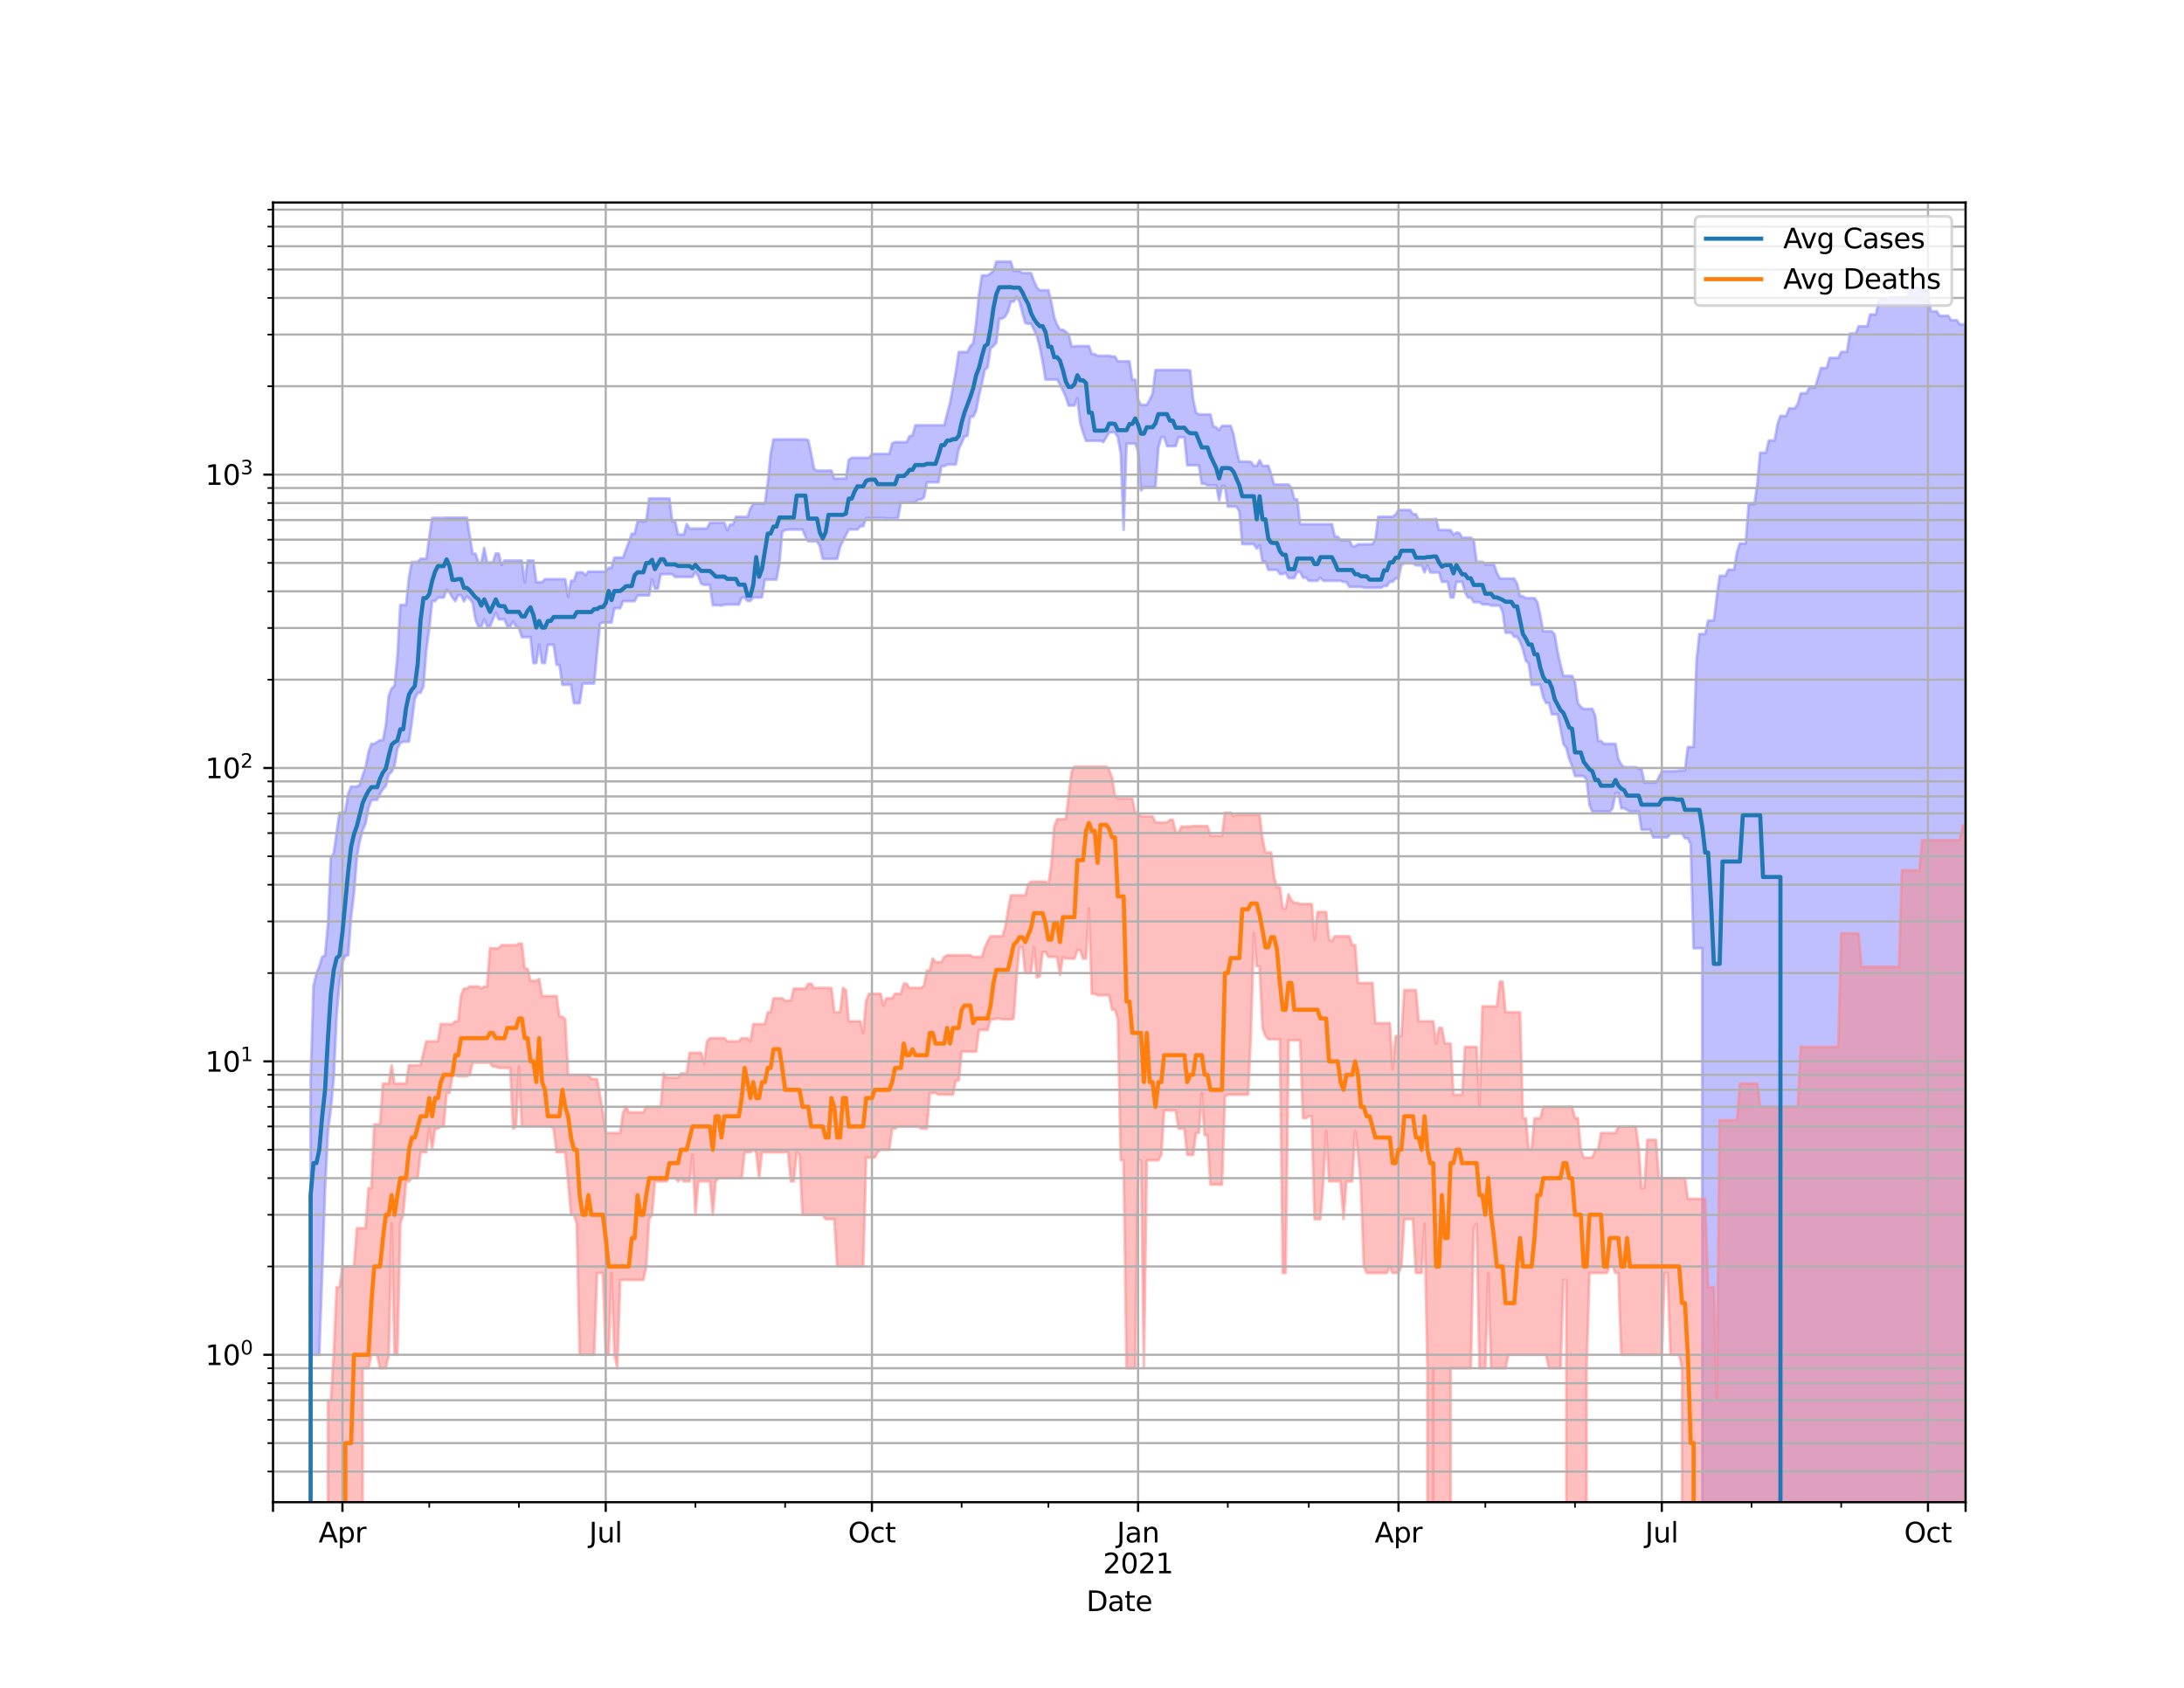 <?xml version="1.0" encoding="utf-8" standalone="no"?>
<!DOCTYPE svg PUBLIC "-//W3C//DTD SVG 1.1//EN"
  "http://www.w3.org/Graphics/SVG/1.1/DTD/svg11.dtd">
<svg height="612pt" version="1.1" viewBox="0 0 792 612" width="792pt" xmlns="http://www.w3.org/2000/svg" xmlns:xlink="http://www.w3.org/1999/xlink">
 <defs>
  <style type="text/css">*{stroke-linecap:butt;stroke-linejoin:round;}</style>
 </defs>
 <g id="figure_1">
  <g id="patch_1">
   <path d="M 0 612 
L 792 612 
L 792 0 
L 0 0 
z
" style="fill:#ffffff;"/>
  </g>
  <g id="axes_1">
   <g id="patch_2">
    <path d="M 99 544.68 
L 712.8 544.68 
L 712.8 73.44 
L 99 73.44 
z
" style="fill:#ffffff;"/>
   </g>
   <g id="PolyCollection_1">
    <path clip-path="url(#p68e2955192)" d="M 99 106876.424 
L 99 106876.424 
L 100.049 106876.424 
L 101.098 106876.424 
L 102.148 106876.424 
L 103.197 106876.424 
L 104.246 106876.424 
L 105.295 106876.424 
L 106.345 106876.424 
L 107.394 106876.424 
L 108.443 106876.424 
L 109.492 106876.424 
L 110.542 106876.424 
L 111.591 106876.424 
L 112.64 392.905 
L 113.689 357.436 
L 114.738 353.056 
L 115.788 350.351 
L 116.837 346.974 
L 117.886 346.367 
L 118.935 335.182 
L 119.985 310.954 
L 121.034 309.304 
L 122.083 301.682 
L 123.132 294.68 
L 124.182 294.68 
L 125.231 294.094 
L 126.28 287.803 
L 127.329 285.218 
L 128.378 285.218 
L 129.428 285.218 
L 130.477 284.528 
L 131.526 281.176 
L 132.575 278.234 
L 133.625 272.736 
L 134.674 269.734 
L 135.723 269.734 
L 136.772 269.013 
L 137.822 268.377 
L 138.871 268.377 
L 139.92 263.018 
L 140.969 252.319 
L 142.018 249.644 
L 143.068 248.712 
L 144.117 238.151 
L 145.166 219.359 
L 146.215 219.359 
L 147.265 219.359 
L 148.314 209.302 
L 149.363 203.755 
L 150.412 203.755 
L 151.462 203.755 
L 152.511 202.613 
L 153.56 202.613 
L 154.609 202.613 
L 155.658 194.841 
L 156.708 187.799 
L 157.757 187.799 
L 158.806 187.799 
L 159.855 187.799 
L 160.905 187.799 
L 161.954 187.702 
L 163.003 187.702 
L 164.052 187.702 
L 165.102 187.702 
L 166.151 187.702 
L 167.2 187.702 
L 168.249 187.702 
L 169.298 187.702 
L 170.348 194.151 
L 171.397 200.763 
L 172.446 200.763 
L 173.495 203.966 
L 174.545 203.966 
L 175.594 198.695 
L 176.643 203.966 
L 177.692 203.966 
L 178.742 203.966 
L 179.791 200.711 
L 180.84 200.711 
L 181.889 204.887 
L 182.938 203.253 
L 183.988 203.253 
L 185.037 203.253 
L 186.086 203.253 
L 187.135 203.253 
L 188.185 203.253 
L 189.234 203.253 
L 190.283 211.148 
L 191.332 203.253 
L 192.382 203.253 
L 193.431 203.253 
L 194.48 211.116 
L 195.529 211.116 
L 196.578 211.116 
L 197.628 210 
L 198.677 210 
L 199.726 210 
L 200.775 210 
L 201.825 210 
L 202.874 210 
L 203.923 210 
L 204.972 210 
L 206.022 216.385 
L 207.071 210.602 
L 208.12 210.602 
L 209.169 207.547 
L 210.218 207.547 
L 211.268 207.547 
L 212.317 208.604 
L 213.366 207.249 
L 214.415 207.249 
L 215.465 207.249 
L 216.514 207.249 
L 217.563 207.249 
L 218.612 207.249 
L 219.662 207.22 
L 220.711 205.866 
L 221.76 205.866 
L 222.809 202.177 
L 223.858 202.177 
L 224.908 202.177 
L 225.957 202.177 
L 227.006 199.291 
L 228.055 196.543 
L 229.105 193.522 
L 230.154 193.522 
L 231.203 189.036 
L 232.252 189.036 
L 233.302 189.036 
L 234.351 189.036 
L 235.4 180.738 
L 236.449 180.738 
L 237.498 180.738 
L 238.548 180.738 
L 239.597 180.738 
L 240.646 180.738 
L 241.695 180.738 
L 242.745 180.738 
L 243.794 189.096 
L 244.843 189.096 
L 245.892 193.809 
L 246.942 193.809 
L 247.991 193.809 
L 249.04 190.041 
L 250.089 191.643 
L 251.138 191.643 
L 252.188 191.643 
L 253.237 191.643 
L 254.286 191.643 
L 255.335 191.643 
L 256.385 191.643 
L 257.434 189.553 
L 258.483 189.553 
L 259.532 189.553 
L 260.582 189.553 
L 261.631 189.553 
L 262.68 189.553 
L 263.729 192.282 
L 264.778 190.177 
L 265.828 190.177 
L 266.877 187.411 
L 267.926 187.411 
L 268.975 187.411 
L 270.025 187.411 
L 271.074 187.411 
L 272.123 184.359 
L 273.172 182.592 
L 274.222 182.592 
L 275.271 182.592 
L 276.32 182.592 
L 277.369 182.592 
L 278.418 175.244 
L 279.468 164.503 
L 280.517 159.315 
L 281.566 159.315 
L 282.615 159.315 
L 283.665 159.315 
L 284.714 159.315 
L 285.763 159.315 
L 286.812 159.315 
L 287.862 159.315 
L 288.911 159.315 
L 289.96 159.315 
L 291.009 159.315 
L 292.058 159.315 
L 293.108 159.61 
L 294.157 164.424 
L 295.206 169.948 
L 296.255 170.669 
L 297.305 170.669 
L 298.354 170.669 
L 299.403 170.669 
L 300.452 170.615 
L 301.502 170.615 
L 302.551 173.525 
L 303.6 173.525 
L 304.649 173.525 
L 305.698 173.525 
L 306.748 173.525 
L 307.797 166.773 
L 308.846 166.001 
L 309.895 165.989 
L 310.945 165.989 
L 311.994 165.989 
L 313.043 165.989 
L 314.092 165.989 
L 315.142 165.989 
L 316.191 164.593 
L 317.24 164.593 
L 318.289 164.593 
L 319.338 164.593 
L 320.388 164.593 
L 321.437 164.593 
L 322.486 164.593 
L 323.535 160.757 
L 324.585 160.336 
L 325.634 160.336 
L 326.683 160.336 
L 327.732 160.336 
L 328.782 160.336 
L 329.831 158.193 
L 330.88 157.876 
L 331.929 154.216 
L 332.978 154.216 
L 334.028 154.216 
L 335.077 154.216 
L 336.126 154.216 
L 337.175 154.216 
L 338.225 154.216 
L 339.274 154.216 
L 340.323 154.216 
L 341.372 154.216 
L 342.422 154.216 
L 343.471 150.019 
L 344.52 146.097 
L 345.569 140.502 
L 346.618 134.769 
L 347.668 127.666 
L 348.717 127.666 
L 349.766 127.666 
L 350.815 127.666 
L 351.865 125.502 
L 352.914 124.512 
L 353.963 117.228 
L 355.012 106.866 
L 356.062 99.872 
L 357.111 99.872 
L 358.16 99.872 
L 359.209 99.128 
L 360.258 98.24 
L 361.308 94.86 
L 362.357 94.86 
L 363.406 94.86 
L 364.455 94.86 
L 365.505 94.86 
L 366.554 94.86 
L 367.603 98.24 
L 368.652 98.24 
L 369.702 98.24 
L 370.751 99.023 
L 371.8 99.023 
L 372.849 99.023 
L 373.898 99.023 
L 374.948 101.867 
L 375.997 104.228 
L 377.046 105.258 
L 378.095 105.258 
L 379.145 105.258 
L 380.194 105.258 
L 381.243 109.453 
L 382.292 115.039 
L 383.342 117.795 
L 384.391 119.528 
L 385.44 119.528 
L 386.489 120.314 
L 387.538 121.158 
L 388.588 125.59 
L 389.637 125.59 
L 390.686 125.479 
L 391.735 125.479 
L 392.785 125.479 
L 393.834 125.479 
L 394.883 125.479 
L 395.932 128.318 
L 396.982 128.415 
L 398.031 128.996 
L 399.08 128.996 
L 400.129 128.996 
L 401.178 128.996 
L 402.228 128.996 
L 403.277 129.241 
L 404.326 129.241 
L 405.375 131.013 
L 406.425 131.013 
L 407.474 131.013 
L 408.523 131.013 
L 409.572 131.013 
L 410.622 137.659 
L 411.671 137.659 
L 412.72 144.93 
L 413.769 146.803 
L 414.818 146.803 
L 415.868 146.803 
L 416.917 144.93 
L 417.966 142.753 
L 419.015 134.169 
L 420.065 134.169 
L 421.114 134.169 
L 422.163 134.169 
L 423.212 134.169 
L 424.262 134.169 
L 425.311 134.169 
L 426.36 134.169 
L 427.409 134.169 
L 428.458 134.169 
L 429.508 134.169 
L 430.557 134.169 
L 431.606 134.383 
L 432.655 144.748 
L 433.705 149.534 
L 434.754 150.289 
L 435.803 150.289 
L 436.852 150.289 
L 437.902 150.289 
L 438.951 150.289 
L 440 154.629 
L 441.049 154.915 
L 442.098 156.008 
L 443.148 154.411 
L 444.197 154.411 
L 445.246 154.411 
L 446.295 154.411 
L 447.345 157.494 
L 448.394 163.192 
L 449.443 167.387 
L 450.492 167.387 
L 451.542 167.387 
L 452.591 167.387 
L 453.64 167.487 
L 454.689 168.906 
L 455.738 168.906 
L 456.788 166.876 
L 457.837 168.906 
L 458.886 168.906 
L 459.935 168.906 
L 460.985 171.936 
L 462.034 175.681 
L 463.083 175.681 
L 464.132 175.681 
L 465.182 175.681 
L 466.231 175.681 
L 467.28 175.681 
L 468.329 176.937 
L 469.378 181.057 
L 470.428 181.057 
L 471.477 190.068 
L 472.526 190.068 
L 473.575 190.068 
L 474.625 190.068 
L 475.674 190.068 
L 476.723 190.068 
L 477.772 190.068 
L 478.822 190.068 
L 479.871 190.068 
L 480.92 190.068 
L 481.969 190.068 
L 483.018 190.068 
L 484.068 194.585 
L 485.117 194.585 
L 486.166 195.843 
L 487.215 195.843 
L 488.265 195.843 
L 489.314 195.843 
L 490.363 198.075 
L 491.412 198.075 
L 492.462 197.343 
L 493.511 197.343 
L 494.56 197.343 
L 495.609 197.343 
L 496.658 197.343 
L 497.708 197.343 
L 498.757 195.596 
L 499.806 187.36 
L 500.855 187.36 
L 501.905 187.36 
L 502.954 187.36 
L 504.003 187.36 
L 505.052 187.36 
L 506.102 186.575 
L 507.151 184.917 
L 508.2 184.917 
L 509.249 184.917 
L 510.298 184.917 
L 511.348 184.917 
L 512.397 186.437 
L 513.446 186.437 
L 514.495 188.335 
L 515.545 188.335 
L 516.594 188.335 
L 517.643 188.335 
L 518.692 188.335 
L 519.742 188.335 
L 520.791 188.138 
L 521.84 192.196 
L 522.889 192.196 
L 523.938 192.196 
L 524.988 192.196 
L 526.037 192.196 
L 527.086 193.876 
L 528.135 193.105 
L 529.185 193.258 
L 530.234 194.978 
L 531.283 194.978 
L 532.332 194.978 
L 533.382 194.978 
L 534.431 195.827 
L 535.48 203.7 
L 536.529 203.7 
L 537.578 203.7 
L 538.628 204.718 
L 539.677 204.718 
L 540.726 204.718 
L 541.775 204.718 
L 542.825 207.696 
L 543.874 209.697 
L 544.923 209.791 
L 545.972 209.791 
L 547.022 209.791 
L 548.071 209.791 
L 549.12 209.791 
L 550.169 211.711 
L 551.218 216.192 
L 552.268 216.192 
L 553.317 216.894 
L 554.366 216.894 
L 555.415 216.894 
L 556.465 216.894 
L 557.514 218.304 
L 558.563 223.121 
L 559.612 228.923 
L 560.662 228.923 
L 561.711 228.923 
L 562.76 228.923 
L 563.809 230.124 
L 564.858 236.352 
L 565.908 241.039 
L 566.957 245.096 
L 568.006 245.096 
L 569.055 245.096 
L 570.105 245.096 
L 571.154 247.373 
L 572.203 254.993 
L 573.252 256.261 
L 574.302 257.068 
L 575.351 257.068 
L 576.4 257.068 
L 577.449 257.068 
L 578.498 259.577 
L 579.548 268.675 
L 580.597 268.675 
L 581.646 269.696 
L 582.695 269.696 
L 583.745 269.696 
L 584.794 269.696 
L 585.843 269.696 
L 586.892 275.252 
L 587.942 277.234 
L 588.991 278.188 
L 590.04 278.188 
L 591.089 278.188 
L 592.138 278.188 
L 593.188 278.188 
L 594.237 278.743 
L 595.286 278.743 
L 596.335 283.745 
L 597.385 283.745 
L 598.434 283.745 
L 599.483 283.745 
L 600.532 283.745 
L 601.582 281.768 
L 602.631 279.634 
L 603.68 279.634 
L 604.729 279.634 
L 605.778 279.634 
L 606.828 279.634 
L 607.877 279.634 
L 608.926 279.351 
L 609.975 279.351 
L 611.025 279.351 
L 612.074 270.856 
L 613.123 270.856 
L 614.172 270.856 
L 615.222 239.642 
L 616.271 229.898 
L 617.32 229.898 
L 618.369 229.898 
L 619.418 225.014 
L 620.468 225.014 
L 621.517 225.014 
L 622.566 216.481 
L 623.615 208.778 
L 624.665 208.778 
L 625.714 208.778 
L 626.763 206.562 
L 627.812 206.562 
L 628.862 206.562 
L 629.911 200.182 
L 630.96 197.056 
L 632.009 197.056 
L 633.058 197.056 
L 634.108 182.824 
L 635.157 182.824 
L 636.206 182.824 
L 637.255 175.641 
L 638.305 164.151 
L 639.354 164.151 
L 640.403 164.151 
L 641.452 159.731 
L 642.502 159.731 
L 643.551 159.731 
L 644.6 153.804 
L 645.649 150.802 
L 646.698 150.802 
L 647.748 150.802 
L 648.797 148.09 
L 649.846 148.09 
L 650.895 148.09 
L 651.945 146.393 
L 652.994 142.631 
L 654.043 142.631 
L 655.092 142.631 
L 656.142 140.533 
L 657.191 140.533 
L 658.24 140.533 
L 659.289 137.025 
L 660.338 133.444 
L 661.388 133.444 
L 662.437 133.444 
L 663.486 129.772 
L 664.535 129.772 
L 665.585 129.772 
L 666.634 129.772 
L 667.683 127.612 
L 668.732 127.612 
L 669.782 127.612 
L 670.831 120.956 
L 671.88 120.956 
L 672.929 120.956 
L 673.978 118.324 
L 675.028 118.324 
L 676.077 118.324 
L 677.126 118.324 
L 678.175 114.038 
L 679.225 114.038 
L 680.274 114.038 
L 681.323 109.15 
L 682.372 108.302 
L 683.422 108.302 
L 684.471 108.302 
L 685.52 107.764 
L 686.569 107.764 
L 687.618 107.764 
L 688.668 107.764 
L 689.717 107.764 
L 690.766 107.764 
L 691.815 107.764 
L 692.865 104.182 
L 693.914 104.182 
L 694.963 104.182 
L 696.012 104.637 
L 697.062 105.453 
L 698.111 105.453 
L 699.16 105.453 
L 700.209 112.901 
L 701.258 112.901 
L 702.308 112.901 
L 703.357 114.511 
L 704.406 114.511 
L 705.455 114.511 
L 706.505 114.511 
L 707.554 116.116 
L 708.603 116.116 
L 709.652 116.116 
L 710.702 117.613 
L 711.751 117.613 
L 712.8 117.613 
L 712.8 106876.424 
L 712.8 106876.424 
L 711.751 106876.424 
L 710.702 106876.424 
L 709.652 106876.424 
L 708.603 106876.424 
L 707.554 106876.424 
L 706.505 106876.424 
L 705.455 106876.424 
L 704.406 106876.424 
L 703.357 106876.424 
L 702.308 106876.424 
L 701.258 106876.424 
L 700.209 106876.424 
L 699.16 106876.424 
L 698.111 106876.424 
L 697.062 106876.424 
L 696.012 106876.424 
L 694.963 106876.424 
L 693.914 106876.424 
L 692.865 106876.424 
L 691.815 106876.424 
L 690.766 106876.424 
L 689.717 106876.424 
L 688.668 106876.424 
L 687.618 106876.424 
L 686.569 106876.424 
L 685.52 106876.424 
L 684.471 106876.424 
L 683.422 106876.424 
L 682.372 106876.424 
L 681.323 106876.424 
L 680.274 106876.424 
L 679.225 106876.424 
L 678.175 106876.424 
L 677.126 106876.424 
L 676.077 106876.424 
L 675.028 106876.424 
L 673.978 106876.424 
L 672.929 106876.424 
L 671.88 106876.424 
L 670.831 106876.424 
L 669.782 106876.424 
L 668.732 106876.424 
L 667.683 106876.424 
L 666.634 106876.424 
L 665.585 106876.424 
L 664.535 106876.424 
L 663.486 106876.424 
L 662.437 106876.424 
L 661.388 106876.424 
L 660.338 106876.424 
L 659.289 106876.424 
L 658.24 106876.424 
L 657.191 106876.424 
L 656.142 106876.424 
L 655.092 106876.424 
L 654.043 106876.424 
L 652.994 106876.424 
L 651.945 106876.424 
L 650.895 106876.424 
L 649.846 106876.424 
L 648.797 106876.424 
L 647.748 106876.424 
L 646.698 106876.424 
L 645.649 106876.424 
L 644.6 106876.424 
L 643.551 106876.424 
L 642.502 106876.424 
L 641.452 106876.424 
L 640.403 106876.424 
L 639.354 106876.424 
L 638.305 106876.424 
L 637.255 106876.424 
L 636.206 106876.424 
L 635.157 106876.424 
L 634.108 106876.424 
L 633.058 106876.424 
L 632.009 106876.424 
L 630.96 106876.424 
L 629.911 106876.424 
L 628.862 106876.424 
L 627.812 106876.424 
L 626.763 106876.424 
L 625.714 106876.424 
L 624.665 106876.424 
L 623.615 106876.424 
L 622.566 106876.424 
L 621.517 106876.424 
L 620.468 106876.424 
L 619.418 106876.424 
L 618.369 106876.424 
L 617.32 343.827 
L 616.271 343.827 
L 615.222 343.827 
L 614.172 343.827 
L 613.123 306.17 
L 612.074 303.952 
L 611.025 303.952 
L 609.975 302.22 
L 608.926 302.22 
L 607.877 302.22 
L 606.828 302.22 
L 605.778 302.22 
L 604.729 303.632 
L 603.68 303.632 
L 602.631 303.632 
L 601.582 303.632 
L 600.532 303.632 
L 599.483 303.632 
L 598.434 300.85 
L 597.385 300.85 
L 596.335 300.85 
L 595.286 300.85 
L 594.237 294.288 
L 593.188 294.288 
L 592.138 294.288 
L 591.089 294.288 
L 590.04 293.642 
L 588.991 293.068 
L 587.942 293.068 
L 586.892 287.633 
L 585.843 287.633 
L 584.794 293.068 
L 583.745 294.354 
L 582.695 294.288 
L 581.646 294.288 
L 580.597 294.288 
L 579.548 294.288 
L 578.498 294.288 
L 577.449 294.288 
L 576.4 291.879 
L 575.351 282.72 
L 574.302 281.372 
L 573.252 281.372 
L 572.203 281.372 
L 571.154 281.372 
L 570.105 277.822 
L 569.055 275.166 
L 568.006 271.211 
L 566.957 269.772 
L 565.908 264.156 
L 564.858 258.998 
L 563.809 258.998 
L 562.76 258.998 
L 561.711 254.882 
L 560.662 254.882 
L 559.612 252.794 
L 558.563 248.301 
L 557.514 248.301 
L 556.465 248.301 
L 555.415 248.301 
L 554.366 240.528 
L 553.317 239.602 
L 552.268 235.469 
L 551.218 232.659 
L 550.169 230.893 
L 549.12 230.893 
L 548.071 229.432 
L 547.022 229.432 
L 545.972 229.432 
L 544.923 221.855 
L 543.874 219.591 
L 542.825 219.591 
L 541.775 219.591 
L 540.726 219.591 
L 539.677 219.141 
L 538.628 219.141 
L 537.578 219.141 
L 536.529 218.342 
L 535.48 218.342 
L 534.431 218.342 
L 533.382 216.675 
L 532.332 216.675 
L 531.283 214.774 
L 530.234 210.955 
L 529.185 210.955 
L 528.135 210.955 
L 527.086 216.675 
L 526.037 216.675 
L 524.988 210.955 
L 523.938 210.955 
L 522.889 210.955 
L 521.84 207.567 
L 520.791 207.567 
L 519.742 207.567 
L 518.692 207.567 
L 517.643 205 
L 516.594 207.567 
L 515.545 205 
L 514.495 205 
L 513.446 205 
L 512.397 204.253 
L 511.348 204.253 
L 510.298 204.253 
L 509.249 204.253 
L 508.2 204.812 
L 507.151 209.707 
L 506.102 209.707 
L 505.052 210.923 
L 504.003 210.923 
L 502.954 212.491 
L 501.905 212.491 
L 500.855 213.105 
L 499.806 213.105 
L 498.757 213.105 
L 497.708 213.105 
L 496.658 213.105 
L 495.609 213.105 
L 494.56 213.105 
L 493.511 212.791 
L 492.462 212.791 
L 491.412 212.791 
L 490.363 212.791 
L 489.314 212.791 
L 488.265 211.019 
L 487.215 211.019 
L 486.166 210.592 
L 485.117 210.592 
L 484.068 210.592 
L 483.018 210.592 
L 481.969 210.592 
L 480.92 210.592 
L 479.871 210.592 
L 478.822 209.406 
L 477.772 210.592 
L 476.723 210.592 
L 475.674 210.592 
L 474.625 210.592 
L 473.575 209.457 
L 472.526 209.457 
L 471.477 207.368 
L 470.428 207.368 
L 469.378 209.613 
L 468.329 209.613 
L 467.28 209.613 
L 466.231 207.686 
L 465.182 208.128 
L 464.132 208.128 
L 463.083 206.63 
L 462.034 206.63 
L 460.985 206.63 
L 459.935 206.63 
L 458.886 203.599 
L 457.837 203.599 
L 456.788 197.744 
L 455.738 198.918 
L 454.689 197.295 
L 453.64 197.295 
L 452.591 197.295 
L 451.542 197.295 
L 450.492 197.295 
L 449.443 185.47 
L 448.394 183.689 
L 447.345 183.689 
L 446.295 183.689 
L 445.246 183.689 
L 444.197 176.249 
L 443.148 176.249 
L 442.098 181.497 
L 441.049 175.977 
L 440 175.977 
L 438.951 175.977 
L 437.902 175.977 
L 436.852 175.388 
L 435.803 175.388 
L 434.754 168.699 
L 433.705 168.699 
L 432.655 168.699 
L 431.606 168.699 
L 430.557 168.699 
L 429.508 158.543 
L 428.458 158.543 
L 427.409 158.543 
L 426.36 161.755 
L 425.311 161.755 
L 424.262 161.755 
L 423.212 161.755 
L 422.163 158.495 
L 421.114 158.495 
L 420.065 162.413 
L 419.015 176.666 
L 417.966 176.666 
L 416.917 176.666 
L 415.868 176.666 
L 414.818 176.666 
L 413.769 177.776 
L 412.72 163.59 
L 411.671 160.836 
L 410.622 160.836 
L 409.572 160.836 
L 408.523 160.836 
L 407.474 192.111 
L 406.425 164.381 
L 405.375 158.561 
L 404.326 156.785 
L 403.277 156.785 
L 402.228 156.785 
L 401.178 158.561 
L 400.129 160.3 
L 399.08 159.844 
L 398.031 159.844 
L 396.982 159.844 
L 395.932 159.844 
L 394.883 159.844 
L 393.834 159.844 
L 392.785 156.941 
L 391.735 153.414 
L 390.686 144.424 
L 389.637 147.057 
L 388.588 147.057 
L 387.538 147.057 
L 386.489 143.836 
L 385.44 141.581 
L 384.391 139.46 
L 383.342 137.626 
L 382.292 137.626 
L 381.243 137.626 
L 380.194 137.626 
L 379.145 137.626 
L 378.095 131.123 
L 377.046 125.722 
L 375.997 121.78 
L 374.948 119.589 
L 373.898 117.374 
L 372.849 117.374 
L 371.8 117.13 
L 370.751 113.315 
L 369.702 109.374 
L 368.652 107.71 
L 367.603 109.374 
L 366.554 109.374 
L 365.505 113.073 
L 364.455 114.822 
L 363.406 115.531 
L 362.357 115.555 
L 361.308 124.238 
L 360.258 125.496 
L 359.209 126.237 
L 358.16 133.221 
L 357.111 134.102 
L 356.062 139.117 
L 355.012 143.494 
L 353.963 148.981 
L 352.914 151.074 
L 351.865 151.074 
L 350.815 158.016 
L 349.766 158.31 
L 348.717 160.645 
L 347.668 162.884 
L 346.618 168.421 
L 345.569 168.421 
L 344.52 168.421 
L 343.471 168.421 
L 342.422 169.04 
L 341.372 169.074 
L 340.323 174.889 
L 339.274 174.889 
L 338.225 174.889 
L 337.175 174.889 
L 336.126 174.889 
L 335.077 180.366 
L 334.028 181.102 
L 332.978 181.102 
L 331.929 182.279 
L 330.88 182.279 
L 329.831 182.279 
L 328.782 182.279 
L 327.732 182.279 
L 326.683 182.279 
L 325.634 187.955 
L 324.585 187.955 
L 323.535 187.955 
L 322.486 187.955 
L 321.437 187.955 
L 320.388 187.825 
L 319.338 187.825 
L 318.289 187.825 
L 317.24 187.825 
L 316.191 187.825 
L 315.142 187.825 
L 314.092 187.825 
L 313.043 190.824 
L 311.994 190.824 
L 310.945 191.968 
L 309.895 191.968 
L 308.846 191.968 
L 307.797 191.968 
L 306.748 194.01 
L 305.698 196.145 
L 304.649 198.335 
L 303.6 202.64 
L 302.551 202.64 
L 301.502 202.64 
L 300.452 202.64 
L 299.403 202.64 
L 298.354 202.64 
L 297.305 198.018 
L 296.255 196.285 
L 295.206 196.285 
L 294.157 196.285 
L 293.108 196.285 
L 292.058 194.562 
L 291.009 192.025 
L 289.96 192.025 
L 288.911 192.025 
L 287.862 192.025 
L 286.812 192.025 
L 285.763 192.025 
L 284.714 192.189 
L 283.665 192.865 
L 282.615 204.615 
L 281.566 210.147 
L 280.517 210.147 
L 279.468 210.147 
L 278.418 210.147 
L 277.369 210.147 
L 276.32 216.542 
L 275.271 216.663 
L 274.222 216.663 
L 273.172 216.663 
L 272.123 217.904 
L 271.074 217.904 
L 270.025 216.663 
L 268.975 216.796 
L 267.926 219.205 
L 266.877 219.205 
L 265.828 219.205 
L 264.778 219.205 
L 263.729 219.205 
L 262.68 219.205 
L 261.631 219.604 
L 260.582 219.436 
L 259.532 219.436 
L 258.483 219.436 
L 257.434 212.061 
L 256.385 212.061 
L 255.335 212.061 
L 254.286 211.635 
L 253.237 208.993 
L 252.188 207.318 
L 251.138 209.188 
L 250.089 209.188 
L 249.04 209.188 
L 247.991 209.188 
L 246.942 209.188 
L 245.892 209.188 
L 244.843 209.188 
L 243.794 208.178 
L 242.745 208.178 
L 241.695 208.178 
L 240.646 208.178 
L 239.597 208.178 
L 238.548 213.409 
L 237.498 213.409 
L 236.449 210.074 
L 235.4 215.905 
L 234.351 215.905 
L 233.302 215.905 
L 232.252 215.905 
L 231.203 215.905 
L 230.154 217.991 
L 229.105 217.991 
L 228.055 217.991 
L 227.006 217.991 
L 225.957 217.991 
L 224.908 220.544 
L 223.858 220.544 
L 222.809 220.544 
L 221.76 225.731 
L 220.711 225.731 
L 219.662 225.731 
L 218.612 225.731 
L 217.563 226.102 
L 216.514 236.613 
L 215.465 247.847 
L 214.415 247.847 
L 213.366 247.847 
L 212.317 247.847 
L 211.268 247.847 
L 210.218 254.965 
L 209.169 254.965 
L 208.12 254.965 
L 207.071 248.277 
L 206.022 248.277 
L 204.972 248.277 
L 203.923 248.277 
L 202.874 241.059 
L 201.825 241.059 
L 200.775 233.77 
L 199.726 233.77 
L 198.677 233.77 
L 197.628 240.426 
L 196.578 240.426 
L 195.529 233.77 
L 194.48 240.426 
L 193.431 240.426 
L 192.382 231.009 
L 191.332 231.009 
L 190.283 231.009 
L 189.234 231.009 
L 188.185 227.66 
L 187.135 227.124 
L 186.086 225.349 
L 185.037 227.124 
L 183.988 227.124 
L 182.938 224.565 
L 181.889 224.565 
L 180.84 224.565 
L 179.791 222.155 
L 178.742 224.565 
L 177.692 227.124 
L 176.643 227.124 
L 175.594 224.565 
L 174.545 227.261 
L 173.495 227.261 
L 172.446 224.724 
L 171.397 218.531 
L 170.348 217.187 
L 169.298 216.168 
L 168.249 218.079 
L 167.2 215.774 
L 166.151 215.774 
L 165.102 217.966 
L 164.052 216.699 
L 163.003 214.844 
L 161.954 213.806 
L 160.905 216.699 
L 159.855 216.699 
L 158.806 216.699 
L 157.757 217.966 
L 156.708 217.966 
L 155.658 228.046 
L 154.609 235.56 
L 153.56 248.809 
L 152.511 251.205 
L 151.462 251.205 
L 150.412 253.381 
L 149.363 261.713 
L 148.314 268.9 
L 147.265 268.937 
L 146.215 268.937 
L 145.166 269.429 
L 144.117 271.448 
L 143.068 277.777 
L 142.018 279.919 
L 140.969 280.786 
L 139.92 285.005 
L 138.871 286.137 
L 137.822 287.859 
L 136.772 290.003 
L 135.723 290.003 
L 134.674 290.182 
L 133.625 292.942 
L 132.575 298.581 
L 131.526 300.925 
L 130.477 304.925 
L 129.428 310.768 
L 128.378 323.905 
L 127.329 332.427 
L 126.28 346.367 
L 125.231 346.569 
L 124.182 349.055 
L 123.132 356.177 
L 122.083 368.002 
L 121.034 390.756 
L 119.985 401.994 
L 118.935 410.017 
L 117.886 430.787 
L 116.837 461.58 
L 115.788 491.235 
L 114.738 491.235 
L 113.689 491.235 
L 112.64 491.235 
L 111.591 106876.424 
L 110.542 106876.424 
L 109.492 106876.424 
L 108.443 106876.424 
L 107.394 106876.424 
L 106.345 106876.424 
L 105.295 106876.424 
L 104.246 106876.424 
L 103.197 106876.424 
L 102.148 106876.424 
L 101.098 106876.424 
L 100.049 106876.424 
L 99 106876.424 
z
" style="fill:#8080ff;fill-opacity:0.5;stroke:#8080ff;stroke-opacity:0.5;"/>
   </g>
   <g id="PolyCollection_2">
    <path clip-path="url(#p68e2955192)" d="M 99 106876.424 
L 99 106876.424 
L 100.049 106876.424 
L 101.098 106876.424 
L 102.148 106876.424 
L 103.197 106876.424 
L 104.246 106876.424 
L 105.295 106876.424 
L 106.345 106876.424 
L 107.394 106876.424 
L 108.443 106876.424 
L 109.492 106876.424 
L 110.542 106876.424 
L 111.591 106876.424 
L 112.64 106876.424 
L 113.689 106876.424 
L 114.738 106876.424 
L 115.788 106876.424 
L 116.837 106876.424 
L 117.886 106876.424 
L 118.935 507.714 
L 119.985 507.714 
L 121.034 491.235 
L 122.083 466.719 
L 123.132 466.719 
L 124.182 459.21 
L 125.231 459.21 
L 126.28 459.21 
L 127.329 459.21 
L 128.378 459.21 
L 129.428 445.344 
L 130.477 445.344 
L 131.526 445.344 
L 132.575 445.344 
L 133.625 430.787 
L 134.674 430.787 
L 135.723 407.687 
L 136.772 407.687 
L 137.822 407.687 
L 138.871 392.905 
L 139.92 392.905 
L 140.969 392.905 
L 142.018 386.257 
L 143.068 392.905 
L 144.117 392.905 
L 145.166 392.905 
L 146.215 392.905 
L 147.265 392.905 
L 148.314 386.257 
L 149.363 386.257 
L 150.412 386.257 
L 151.462 386.257 
L 152.511 386.257 
L 153.56 381.724 
L 154.609 377.596 
L 155.658 377.596 
L 156.708 377.596 
L 157.757 377.596 
L 158.806 377.596 
L 159.855 371.328 
L 160.905 371.328 
L 161.954 371.328 
L 163.003 371.328 
L 164.052 371.328 
L 165.102 370.305 
L 166.151 370.305 
L 167.2 360.88 
L 168.249 358.469 
L 169.298 358.469 
L 170.348 357.692 
L 171.397 357.692 
L 172.446 357.692 
L 173.495 357.692 
L 174.545 358.469 
L 175.594 357.692 
L 176.643 357.692 
L 177.692 343.827 
L 178.742 343.827 
L 179.791 343.827 
L 180.84 343.827 
L 181.889 342.7 
L 182.938 342.7 
L 183.988 342.7 
L 185.037 342.7 
L 186.086 342.7 
L 187.135 342.7 
L 188.185 342.147 
L 189.234 342.147 
L 190.283 351.235 
L 191.332 351.235 
L 192.382 355.683 
L 193.431 355.683 
L 194.48 355.683 
L 195.529 354.952 
L 196.578 361.156 
L 197.628 361.156 
L 198.677 361.156 
L 199.726 361.156 
L 200.775 361.156 
L 201.825 361.156 
L 202.874 368.648 
L 203.923 368.648 
L 204.972 369.635 
L 206.022 389.718 
L 207.071 389.718 
L 208.12 389.718 
L 209.169 389.718 
L 210.218 389.718 
L 211.268 389.718 
L 212.317 389.718 
L 213.366 389.718 
L 214.415 391.284 
L 215.465 391.284 
L 216.514 391.284 
L 217.563 396.925 
L 218.612 403.353 
L 219.662 410.821 
L 220.711 410.821 
L 221.76 410.821 
L 222.809 410.821 
L 223.858 410.821 
L 224.908 410.821 
L 225.957 403.353 
L 227.006 401.329 
L 228.055 403.353 
L 229.105 403.353 
L 230.154 403.353 
L 231.203 403.353 
L 232.252 403.353 
L 233.302 403.353 
L 234.351 401.329 
L 235.4 401.329 
L 236.449 401.329 
L 237.498 401.329 
L 238.548 401.329 
L 239.597 401.329 
L 240.646 389.207 
L 241.695 390.756 
L 242.745 390.756 
L 243.794 390.756 
L 244.843 390.756 
L 245.892 390.756 
L 246.942 389.207 
L 247.991 389.207 
L 249.04 389.207 
L 250.089 381.724 
L 251.138 381.724 
L 252.188 381.724 
L 253.237 381.724 
L 254.286 381.724 
L 255.335 385.783 
L 256.385 377.596 
L 257.434 376.426 
L 258.483 376.426 
L 259.532 376.426 
L 260.582 376.426 
L 261.631 376.426 
L 262.68 376.426 
L 263.729 377.596 
L 264.778 377.596 
L 265.828 377.596 
L 266.877 377.596 
L 267.926 377.596 
L 268.975 376.426 
L 270.025 376.426 
L 271.074 376.426 
L 272.123 377.596 
L 273.172 371.328 
L 274.222 371.328 
L 275.271 371.328 
L 276.32 371.328 
L 277.369 371.328 
L 278.418 367.05 
L 279.468 367.05 
L 280.517 361.993 
L 281.566 361.993 
L 282.615 361.993 
L 283.665 361.993 
L 284.714 362.846 
L 285.763 362.846 
L 286.812 362.846 
L 287.862 358.469 
L 288.911 358.469 
L 289.96 358.469 
L 291.009 358.469 
L 292.058 358.469 
L 293.108 356.677 
L 294.157 356.677 
L 295.206 358.209 
L 296.255 358.209 
L 297.305 358.209 
L 298.354 358.209 
L 299.403 358.209 
L 300.452 358.209 
L 301.502 358.209 
L 302.551 367.05 
L 303.6 367.05 
L 304.649 367.05 
L 305.698 358.209 
L 306.748 358.994 
L 307.797 370.305 
L 308.846 370.305 
L 309.895 370.305 
L 310.945 370.305 
L 311.994 370.305 
L 313.043 374.54 
L 314.092 362.846 
L 315.142 360.333 
L 316.191 360.333 
L 317.24 360.333 
L 318.289 360.333 
L 319.338 360.333 
L 320.388 364.601 
L 321.437 361.993 
L 322.486 361.993 
L 323.535 361.993 
L 324.585 360.333 
L 325.634 360.333 
L 326.683 360.333 
L 327.732 356.677 
L 328.782 356.677 
L 329.831 358.209 
L 330.88 358.209 
L 331.929 358.209 
L 332.978 358.209 
L 334.028 358.209 
L 335.077 357.436 
L 336.126 351.91 
L 337.175 351.91 
L 338.225 347.588 
L 339.274 348.843 
L 340.323 348.843 
L 341.372 348.843 
L 342.422 346.974 
L 343.471 346.367 
L 344.52 346.367 
L 345.569 346.367 
L 346.618 346.367 
L 347.668 346.367 
L 348.717 346.367 
L 349.766 346.367 
L 350.815 346.367 
L 351.865 346.367 
L 352.914 346.974 
L 353.963 346.974 
L 355.012 346.974 
L 356.062 346.974 
L 357.111 343.637 
L 358.16 341.239 
L 359.209 339.475 
L 360.258 339.475 
L 361.308 339.475 
L 362.357 339.475 
L 363.406 339.475 
L 364.455 336.623 
L 365.505 330.393 
L 366.554 324.652 
L 367.603 324.652 
L 368.652 324.652 
L 369.702 324.652 
L 370.751 324.652 
L 371.8 324.652 
L 372.849 320.684 
L 373.898 319.659 
L 374.948 319.659 
L 375.997 319.659 
L 377.046 319.659 
L 378.095 319.659 
L 379.145 319.659 
L 380.194 320.684 
L 381.243 313.743 
L 382.292 299.812 
L 383.342 297.037 
L 384.391 297.037 
L 385.44 297.037 
L 386.489 297.037 
L 387.538 288.659 
L 388.588 279.919 
L 389.637 277.959 
L 390.686 277.959 
L 391.735 277.959 
L 392.785 277.959 
L 393.834 277.959 
L 394.883 277.959 
L 395.932 277.959 
L 396.982 277.959 
L 398.031 277.959 
L 399.08 277.959 
L 400.129 277.959 
L 401.178 277.959 
L 402.228 279.21 
L 403.277 282.067 
L 404.326 288.486 
L 405.375 289.531 
L 406.425 289.531 
L 407.474 289.531 
L 408.523 289.531 
L 409.572 289.531 
L 410.622 289.531 
L 411.671 294.68 
L 412.72 294.68 
L 413.769 296.012 
L 414.818 296.012 
L 415.868 296.012 
L 416.917 296.012 
L 417.966 296.012 
L 419.015 298.226 
L 420.065 298.226 
L 421.114 298.226 
L 422.163 298.226 
L 423.212 298.226 
L 424.262 297.244 
L 425.311 297.244 
L 426.36 301.759 
L 427.409 301.759 
L 428.458 299.738 
L 429.508 299.738 
L 430.557 299.738 
L 431.606 299.738 
L 432.655 299.519 
L 433.705 299.519 
L 434.754 299.519 
L 435.803 299.519 
L 436.852 299.519 
L 437.902 299.519 
L 438.951 303.078 
L 440 303.078 
L 441.049 303.078 
L 442.098 303.078 
L 443.148 303.078 
L 444.197 294.68 
L 445.246 294.68 
L 446.295 294.68 
L 447.345 295.877 
L 448.394 295.475 
L 449.443 295.475 
L 450.492 295.475 
L 451.542 295.475 
L 452.591 295.475 
L 453.64 295.475 
L 454.689 295.475 
L 455.738 295.475 
L 456.788 295.475 
L 457.837 304.113 
L 458.886 309.124 
L 459.935 309.124 
L 460.985 309.124 
L 462.034 318.107 
L 463.083 321.733 
L 464.132 321.733 
L 465.182 329.408 
L 466.231 329.408 
L 467.28 324.277 
L 468.329 326.575 
L 469.378 327.367 
L 470.428 327.367 
L 471.477 327.768 
L 472.526 327.768 
L 473.575 327.768 
L 474.625 327.768 
L 475.674 327.768 
L 476.723 340.703 
L 477.772 330.678 
L 478.822 330.678 
L 479.871 330.678 
L 480.92 330.678 
L 481.969 340.703 
L 483.018 341.239 
L 484.068 339.475 
L 485.117 339.475 
L 486.166 339.475 
L 487.215 339.475 
L 488.265 339.475 
L 489.314 339.475 
L 490.363 342.7 
L 491.412 342.7 
L 492.462 356.427 
L 493.511 356.427 
L 494.56 356.427 
L 495.609 356.427 
L 496.658 356.427 
L 497.708 356.427 
L 498.757 370.984 
L 499.806 370.984 
L 500.855 370.984 
L 501.905 370.984 
L 502.954 370.984 
L 504.003 370.984 
L 505.052 387.708 
L 506.102 375.662 
L 507.151 375.662 
L 508.2 375.662 
L 509.249 358.994 
L 510.298 358.994 
L 511.348 358.994 
L 512.397 358.994 
L 513.446 358.994 
L 514.495 370.305 
L 515.545 370.305 
L 516.594 370.305 
L 517.643 370.305 
L 518.692 370.305 
L 519.742 370.305 
L 520.791 378.392 
L 521.84 372.728 
L 522.889 372.728 
L 523.938 378.392 
L 524.988 378.392 
L 526.037 378.392 
L 527.086 396.925 
L 528.135 396.925 
L 529.185 396.925 
L 530.234 396.925 
L 531.283 379.614 
L 532.332 379.614 
L 533.382 379.614 
L 534.431 379.614 
L 535.48 379.614 
L 536.529 401.329 
L 537.578 364.9 
L 538.628 364.9 
L 539.677 364.9 
L 540.726 364.9 
L 541.775 364.9 
L 542.825 364.9 
L 543.874 355.93 
L 544.923 355.93 
L 545.972 367.05 
L 547.022 367.05 
L 548.071 367.05 
L 549.12 367.05 
L 550.169 367.05 
L 551.218 367.05 
L 552.268 405.469 
L 553.317 405.469 
L 554.366 416.875 
L 555.415 416.875 
L 556.465 405.469 
L 557.514 405.469 
L 558.563 405.469 
L 559.612 401.329 
L 560.662 401.329 
L 561.711 401.329 
L 562.76 401.329 
L 563.809 401.329 
L 564.858 401.329 
L 565.908 401.329 
L 566.957 401.329 
L 568.006 401.329 
L 569.055 401.329 
L 570.105 401.329 
L 571.154 405.469 
L 572.203 405.469 
L 573.252 416.875 
L 574.302 419.734 
L 575.351 419.734 
L 576.4 419.734 
L 577.449 419.734 
L 578.498 416.875 
L 579.548 416.875 
L 580.597 410.821 
L 581.646 410.821 
L 582.695 410.821 
L 583.745 410.821 
L 584.794 410.821 
L 585.843 410.821 
L 586.892 408.451 
L 587.942 408.451 
L 588.991 408.451 
L 590.04 408.451 
L 591.089 408.451 
L 592.138 408.451 
L 593.188 408.451 
L 594.237 415.96 
L 595.286 430.787 
L 596.335 430.787 
L 597.385 413.319 
L 598.434 413.319 
L 599.483 413.319 
L 600.532 413.319 
L 601.582 427.185 
L 602.631 427.185 
L 603.68 427.185 
L 604.729 427.185 
L 605.778 427.185 
L 606.828 427.185 
L 607.877 427.185 
L 608.926 427.185 
L 609.975 427.185 
L 611.025 427.185 
L 612.074 434.693 
L 613.123 434.693 
L 614.172 434.693 
L 615.222 434.693 
L 616.271 434.693 
L 617.32 434.693 
L 618.369 434.693 
L 619.418 466.719 
L 620.468 466.719 
L 621.517 466.719 
L 622.566 507.714 
L 623.615 406.197 
L 624.665 406.197 
L 625.714 406.197 
L 626.763 406.197 
L 627.812 406.197 
L 628.862 406.197 
L 629.911 406.197 
L 630.96 392.905 
L 632.009 392.905 
L 633.058 392.905 
L 634.108 392.905 
L 635.157 392.905 
L 636.206 392.905 
L 637.255 392.905 
L 638.305 401.329 
L 639.354 401.329 
L 640.403 401.329 
L 641.452 401.329 
L 642.502 401.329 
L 643.551 401.329 
L 644.6 401.329 
L 645.649 401.329 
L 646.698 401.329 
L 647.748 401.329 
L 648.797 401.329 
L 649.846 401.329 
L 650.895 401.329 
L 651.945 401.329 
L 652.994 379.614 
L 654.043 379.614 
L 655.092 379.614 
L 656.142 379.614 
L 657.191 379.614 
L 658.24 379.614 
L 659.289 379.614 
L 660.338 379.614 
L 661.388 379.614 
L 662.437 379.614 
L 663.486 379.614 
L 664.535 379.614 
L 665.585 379.614 
L 666.634 379.614 
L 667.683 338.448 
L 668.732 338.448 
L 669.782 338.448 
L 670.831 338.448 
L 671.88 338.448 
L 672.929 338.448 
L 673.978 338.448 
L 675.028 350.57 
L 676.077 350.57 
L 677.126 350.57 
L 678.175 350.57 
L 679.225 350.57 
L 680.274 350.57 
L 681.323 350.57 
L 682.372 350.57 
L 683.422 350.57 
L 684.471 350.57 
L 685.52 350.57 
L 686.569 350.57 
L 687.618 350.57 
L 688.668 350.57 
L 689.717 315.563 
L 690.766 315.563 
L 691.815 315.563 
L 692.865 315.563 
L 693.914 315.563 
L 694.963 315.563 
L 696.012 315.563 
L 697.062 304.68 
L 698.111 304.68 
L 699.16 304.68 
L 700.209 304.68 
L 701.258 304.68 
L 702.308 304.68 
L 703.357 304.68 
L 704.406 304.68 
L 705.455 304.68 
L 706.505 304.68 
L 707.554 304.68 
L 708.603 304.68 
L 709.652 304.68 
L 710.702 304.68 
L 711.751 299.301 
L 712.8 299.301 
L 712.8 106876.424 
L 712.8 106876.424 
L 711.751 106876.424 
L 710.702 106876.424 
L 709.652 106876.424 
L 708.603 106876.424 
L 707.554 106876.424 
L 706.505 106876.424 
L 705.455 106876.424 
L 704.406 106876.424 
L 703.357 106876.424 
L 702.308 106876.424 
L 701.258 106876.424 
L 700.209 106876.424 
L 699.16 106876.424 
L 698.111 106876.424 
L 697.062 106876.424 
L 696.012 106876.424 
L 694.963 106876.424 
L 693.914 106876.424 
L 692.865 106876.424 
L 691.815 106876.424 
L 690.766 106876.424 
L 689.717 106876.424 
L 688.668 106876.424 
L 687.618 106876.424 
L 686.569 106876.424 
L 685.52 106876.424 
L 684.471 106876.424 
L 683.422 106876.424 
L 682.372 106876.424 
L 681.323 106876.424 
L 680.274 106876.424 
L 679.225 106876.424 
L 678.175 106876.424 
L 677.126 106876.424 
L 676.077 106876.424 
L 675.028 106876.424 
L 673.978 106876.424 
L 672.929 106876.424 
L 671.88 106876.424 
L 670.831 106876.424 
L 669.782 106876.424 
L 668.732 106876.424 
L 667.683 106876.424 
L 666.634 106876.424 
L 665.585 106876.424 
L 664.535 106876.424 
L 663.486 106876.424 
L 662.437 106876.424 
L 661.388 106876.424 
L 660.338 106876.424 
L 659.289 106876.424 
L 658.24 106876.424 
L 657.191 106876.424 
L 656.142 106876.424 
L 655.092 106876.424 
L 654.043 106876.424 
L 652.994 106876.424 
L 651.945 106876.424 
L 650.895 106876.424 
L 649.846 106876.424 
L 648.797 106876.424 
L 647.748 106876.424 
L 646.698 106876.424 
L 645.649 106876.424 
L 644.6 106876.424 
L 643.551 106876.424 
L 642.502 106876.424 
L 641.452 106876.424 
L 640.403 106876.424 
L 639.354 106876.424 
L 638.305 106876.424 
L 637.255 106876.424 
L 636.206 106876.424 
L 635.157 106876.424 
L 634.108 106876.424 
L 633.058 106876.424 
L 632.009 106876.424 
L 630.96 106876.424 
L 629.911 106876.424 
L 628.862 106876.424 
L 627.812 106876.424 
L 626.763 106876.424 
L 625.714 106876.424 
L 624.665 106876.424 
L 623.615 106876.424 
L 622.566 106876.424 
L 621.517 106876.424 
L 620.468 106876.424 
L 619.418 106876.424 
L 618.369 106876.424 
L 617.32 106876.424 
L 616.271 106876.424 
L 615.222 106876.424 
L 614.172 106876.424 
L 613.123 106876.424 
L 612.074 106876.424 
L 611.025 106876.424 
L 609.975 496.103 
L 608.926 491.235 
L 607.877 491.235 
L 606.828 491.235 
L 605.778 491.235 
L 604.729 461.58 
L 603.68 461.58 
L 602.631 491.235 
L 601.582 491.235 
L 600.532 491.235 
L 599.483 491.235 
L 598.434 491.235 
L 597.385 491.235 
L 596.335 491.235 
L 595.286 491.235 
L 594.237 491.235 
L 593.188 491.235 
L 592.138 491.235 
L 591.089 491.235 
L 590.04 491.235 
L 588.991 491.235 
L 587.942 491.235 
L 586.892 461.58 
L 585.843 461.58 
L 584.794 459.21 
L 583.745 459.21 
L 582.695 461.58 
L 581.646 461.58 
L 580.597 461.58 
L 579.548 461.58 
L 578.498 461.58 
L 577.449 461.58 
L 576.4 461.58 
L 575.351 496.103 
L 574.302 106876.424 
L 573.252 106876.424 
L 572.203 106876.424 
L 571.154 106876.424 
L 570.105 106876.424 
L 569.055 106876.424 
L 568.006 464.078 
L 566.957 464.078 
L 565.908 496.103 
L 564.858 496.103 
L 563.809 496.103 
L 562.76 496.103 
L 561.711 496.103 
L 560.662 491.235 
L 559.612 491.235 
L 558.563 491.235 
L 557.514 491.235 
L 556.465 491.235 
L 555.415 491.235 
L 554.366 491.235 
L 553.317 491.235 
L 552.268 491.235 
L 551.218 491.235 
L 550.169 491.235 
L 549.12 491.235 
L 548.071 491.235 
L 547.022 491.235 
L 545.972 496.103 
L 544.923 496.103 
L 543.874 496.103 
L 542.825 496.103 
L 541.775 496.103 
L 540.726 496.103 
L 539.677 461.58 
L 538.628 496.103 
L 537.578 496.103 
L 536.529 496.103 
L 535.48 443.664 
L 534.431 445.344 
L 533.382 496.103 
L 532.332 496.103 
L 531.283 496.103 
L 530.234 496.103 
L 529.185 496.103 
L 528.135 496.103 
L 527.086 496.103 
L 526.037 496.103 
L 524.988 106876.424 
L 523.938 106876.424 
L 522.889 106876.424 
L 521.84 106876.424 
L 520.791 106876.424 
L 519.742 496.103 
L 518.692 106876.424 
L 517.643 496.103 
L 516.594 443.664 
L 515.545 461.58 
L 514.495 461.58 
L 513.446 461.58 
L 512.397 442.043 
L 511.348 442.043 
L 510.298 442.043 
L 509.249 442.043 
L 508.2 459.21 
L 507.151 461.58 
L 506.102 461.58 
L 505.052 461.58 
L 504.003 459.21 
L 502.954 461.58 
L 501.905 461.58 
L 500.855 461.58 
L 499.806 461.58 
L 498.757 461.58 
L 497.708 461.58 
L 496.658 461.58 
L 495.609 461.58 
L 494.56 459.21 
L 493.511 429.554 
L 492.462 417.808 
L 491.412 410.017 
L 490.363 428.354 
L 489.314 428.354 
L 488.265 428.354 
L 487.215 442.043 
L 486.166 428.354 
L 485.117 428.354 
L 484.068 428.354 
L 483.018 428.354 
L 481.969 428.354 
L 480.92 410.017 
L 479.871 428.354 
L 478.822 442.043 
L 477.772 442.043 
L 476.723 442.043 
L 475.674 404.753 
L 474.625 404.753 
L 473.575 405.469 
L 472.526 405.469 
L 471.477 377.202 
L 470.428 377.202 
L 469.378 377.202 
L 468.329 377.202 
L 467.28 377.202 
L 466.231 461.58 
L 465.182 461.58 
L 464.132 376.813 
L 463.083 376.813 
L 462.034 376.813 
L 460.985 376.813 
L 459.935 376.813 
L 458.886 375.662 
L 457.837 372.728 
L 456.788 350.351 
L 455.738 350.351 
L 454.689 338.28 
L 453.64 374.54 
L 452.591 396.925 
L 451.542 396.925 
L 450.492 396.925 
L 449.443 396.925 
L 448.394 396.925 
L 447.345 396.925 
L 446.295 396.925 
L 445.246 396.925 
L 444.197 397.529 
L 443.148 429.554 
L 442.098 429.554 
L 441.049 429.554 
L 440 429.554 
L 438.951 429.554 
L 437.902 411.639 
L 436.852 411.639 
L 435.803 396.329 
L 434.754 410.821 
L 433.705 410.821 
L 432.655 418.761 
L 431.606 418.761 
L 430.557 418.761 
L 429.508 409.228 
L 428.458 409.228 
L 427.409 409.228 
L 426.36 402.668 
L 425.311 402.668 
L 424.262 402.668 
L 423.212 402.668 
L 422.163 402.668 
L 421.114 418.761 
L 420.065 420.727 
L 419.015 420.727 
L 417.966 420.727 
L 416.917 420.727 
L 415.868 420.727 
L 414.818 496.103 
L 413.769 420.727 
L 412.72 420.727 
L 411.671 496.103 
L 410.622 496.103 
L 409.572 496.103 
L 408.523 496.103 
L 407.474 420.727 
L 406.425 420.727 
L 405.375 369.304 
L 404.326 366.116 
L 403.277 366.116 
L 402.228 360.88 
L 401.178 360.88 
L 400.129 360.88 
L 399.08 360.88 
L 398.031 360.88 
L 396.982 360.333 
L 395.932 360.333 
L 394.883 329.408 
L 393.834 347.588 
L 392.785 347.588 
L 391.735 344.594 
L 390.686 344.594 
L 389.637 347.588 
L 388.588 347.588 
L 387.538 347.588 
L 386.489 347.588 
L 385.44 346.974 
L 384.391 353.523 
L 383.342 346.974 
L 382.292 346.974 
L 381.243 346.974 
L 380.194 346.974 
L 379.145 345.177 
L 378.095 345.177 
L 377.046 353.994 
L 375.997 354.471 
L 374.948 343.448 
L 373.898 352.825 
L 372.849 352.825 
L 371.8 352.825 
L 370.751 343.448 
L 369.702 343.448 
L 368.652 354.232 
L 367.603 369.304 
L 366.554 369.635 
L 365.505 369.635 
L 364.455 369.635 
L 363.406 369.635 
L 362.357 369.304 
L 361.308 369.304 
L 360.258 369.635 
L 359.209 369.635 
L 358.16 373.444 
L 357.111 373.444 
L 356.062 373.444 
L 355.012 373.444 
L 353.963 381.294 
L 352.914 381.294 
L 351.865 381.294 
L 350.815 381.294 
L 349.766 381.294 
L 348.717 381.294 
L 347.668 391.818 
L 346.618 391.818 
L 345.569 396.925 
L 344.52 396.925 
L 343.471 396.925 
L 342.422 396.925 
L 341.372 396.925 
L 340.323 396.925 
L 339.274 396.329 
L 338.225 396.329 
L 337.175 396.329 
L 336.126 409.228 
L 335.077 409.228 
L 334.028 409.228 
L 332.978 408.451 
L 331.929 408.451 
L 330.88 408.451 
L 329.831 408.451 
L 328.782 408.451 
L 327.732 408.451 
L 326.683 408.451 
L 325.634 408.451 
L 324.585 409.228 
L 323.535 409.228 
L 322.486 416.875 
L 321.437 416.875 
L 320.388 416.875 
L 319.338 416.875 
L 318.289 417.808 
L 317.24 419.734 
L 316.191 419.734 
L 315.142 419.734 
L 314.092 419.734 
L 313.043 459.21 
L 311.994 459.21 
L 310.945 459.21 
L 309.895 459.21 
L 308.846 459.21 
L 307.797 459.21 
L 306.748 459.21 
L 305.698 459.21 
L 304.649 459.21 
L 303.6 459.21 
L 302.551 442.043 
L 301.502 442.043 
L 300.452 442.043 
L 299.403 442.043 
L 298.354 440.476 
L 297.305 440.476 
L 296.255 440.476 
L 295.206 440.476 
L 294.157 440.476 
L 293.108 440.476 
L 292.058 440.476 
L 291.009 440.476 
L 289.96 418.761 
L 288.911 417.808 
L 287.862 428.354 
L 286.812 428.354 
L 285.763 417.808 
L 284.714 417.808 
L 283.665 417.808 
L 282.615 417.808 
L 281.566 417.808 
L 280.517 417.808 
L 279.468 417.808 
L 278.418 417.808 
L 277.369 417.808 
L 276.32 417.808 
L 275.271 427.185 
L 274.222 417.808 
L 273.172 416.875 
L 272.123 417.808 
L 271.074 417.808 
L 270.025 417.808 
L 268.975 427.185 
L 267.926 427.185 
L 266.877 427.185 
L 265.828 427.185 
L 264.778 427.185 
L 263.729 427.185 
L 262.68 427.185 
L 261.631 427.185 
L 260.582 427.185 
L 259.532 428.354 
L 258.483 440.476 
L 257.434 428.354 
L 256.385 428.354 
L 255.335 428.354 
L 254.286 428.354 
L 253.237 428.354 
L 252.188 440.476 
L 251.138 418.761 
L 250.089 428.354 
L 249.04 428.354 
L 247.991 428.354 
L 246.942 427.185 
L 245.892 428.354 
L 244.843 427.185 
L 243.794 427.185 
L 242.745 427.185 
L 241.695 428.354 
L 240.646 428.354 
L 239.597 428.354 
L 238.548 428.354 
L 237.498 428.354 
L 236.449 440.476 
L 235.4 442.043 
L 234.351 459.21 
L 233.302 464.078 
L 232.252 464.078 
L 231.203 464.078 
L 230.154 464.078 
L 229.105 464.078 
L 228.055 464.078 
L 227.006 464.078 
L 225.957 464.078 
L 224.908 464.078 
L 223.858 496.103 
L 222.809 491.235 
L 221.76 461.58 
L 220.711 491.235 
L 219.662 491.235 
L 218.612 461.58 
L 217.563 461.58 
L 216.514 461.58 
L 215.465 491.235 
L 214.415 491.235 
L 213.366 491.235 
L 212.317 491.235 
L 211.268 491.235 
L 210.218 491.235 
L 209.169 443.664 
L 208.12 440.476 
L 207.071 440.476 
L 206.022 428.354 
L 204.972 417.808 
L 203.923 417.808 
L 202.874 417.808 
L 201.825 417.808 
L 200.775 409.228 
L 199.726 408.451 
L 198.677 408.451 
L 197.628 408.451 
L 196.578 408.451 
L 195.529 408.451 
L 194.48 408.451 
L 193.431 408.451 
L 192.382 408.451 
L 191.332 408.451 
L 190.283 408.451 
L 189.234 408.451 
L 188.185 386.736 
L 187.135 408.451 
L 186.086 409.228 
L 185.037 387.22 
L 183.988 387.22 
L 182.938 387.22 
L 181.889 387.22 
L 180.84 387.22 
L 179.791 386.736 
L 178.742 386.736 
L 177.692 385.314 
L 176.643 385.314 
L 175.594 385.314 
L 174.545 385.314 
L 173.495 385.314 
L 172.446 385.314 
L 171.397 385.314 
L 170.348 389.718 
L 169.298 390.234 
L 168.249 390.234 
L 167.2 390.234 
L 166.151 390.234 
L 165.102 389.718 
L 164.052 390.234 
L 163.003 396.329 
L 161.954 396.329 
L 160.905 408.451 
L 159.855 408.451 
L 158.806 409.228 
L 157.757 409.228 
L 156.708 416.875 
L 155.658 409.228 
L 154.609 417.808 
L 153.56 417.808 
L 152.511 417.808 
L 151.462 427.185 
L 150.412 427.185 
L 149.363 427.185 
L 148.314 428.354 
L 147.265 428.354 
L 146.215 440.476 
L 145.166 443.664 
L 144.117 491.235 
L 143.068 491.235 
L 142.018 443.664 
L 140.969 491.235 
L 139.92 496.103 
L 138.871 496.103 
L 137.822 496.103 
L 136.772 491.235 
L 135.723 491.235 
L 134.674 491.235 
L 133.625 496.103 
L 132.575 496.103 
L 131.526 496.103 
L 130.477 106876.424 
L 129.428 106876.424 
L 128.378 106876.424 
L 127.329 106876.424 
L 126.28 106876.424 
L 125.231 106876.424 
L 124.182 106876.424 
L 123.132 106876.424 
L 122.083 106876.424 
L 121.034 106876.424 
L 119.985 106876.424 
L 118.935 106876.424 
L 117.886 106876.424 
L 116.837 106876.424 
L 115.788 106876.424 
L 114.738 106876.424 
L 113.689 106876.424 
L 112.64 106876.424 
L 111.591 106876.424 
L 110.542 106876.424 
L 109.492 106876.424 
L 108.443 106876.424 
L 107.394 106876.424 
L 106.345 106876.424 
L 105.295 106876.424 
L 104.246 106876.424 
L 103.197 106876.424 
L 102.148 106876.424 
L 101.098 106876.424 
L 100.049 106876.424 
L 99 106876.424 
z
" style="fill:#ff8080;fill-opacity:0.5;stroke:#ff8080;stroke-opacity:0.5;"/>
   </g>
   <g id="matplotlib.axis_1">
    <g id="xtick_1">
     <g id="line2d_1">
      <path clip-path="url(#p68e2955192)" d="M 99 544.68 
L 99 73.44 
" style="fill:none;stroke:#b0b0b0;stroke-linecap:square;stroke-width:0.8;"/>
     </g>
     <g id="line2d_2">
      <defs>
       <path d="M 0 0 
L 0 3.5 
" id="m4abed1d830" style="stroke:#000000;stroke-width:0.8;"/>
      </defs>
      <g>
       <use style="stroke:#000000;stroke-width:0.8;" x="99" xlink:href="#m4abed1d830" y="544.68"/>
      </g>
     </g>
    </g>
    <g id="xtick_2">
     <g id="line2d_3">
      <path clip-path="url(#p68e2955192)" d="M 124.182 544.68 
L 124.182 73.44 
" style="fill:none;stroke:#b0b0b0;stroke-linecap:square;stroke-width:0.8;"/>
     </g>
     <g id="line2d_4">
      <g>
       <use style="stroke:#000000;stroke-width:0.8;" x="124.182" xlink:href="#m4abed1d830" y="544.68"/>
      </g>
     </g>
     <g id="text_1">
      <!-- Apr -->
      <g transform="translate(115.532 559.278)scale(0.1 -0.1)">
       <defs>
        <path d="M 2188 4044 
L 1331 1722 
L 3047 1722 
L 2188 4044 
z
M 1831 4666 
L 2547 4666 
L 4325 0 
L 3669 0 
L 3244 1197 
L 1141 1197 
L 716 0 
L 50 0 
L 1831 4666 
z
" id="DejaVuSans-41" transform="scale(0.016)"/>
        <path d="M 1159 525 
L 1159 -1331 
L 581 -1331 
L 581 3500 
L 1159 3500 
L 1159 2969 
Q 1341 3281 1617 3432 
Q 1894 3584 2278 3584 
Q 2916 3584 3314 3078 
Q 3713 2572 3713 1747 
Q 3713 922 3314 415 
Q 2916 -91 2278 -91 
Q 1894 -91 1617 61 
Q 1341 213 1159 525 
z
M 3116 1747 
Q 3116 2381 2855 2742 
Q 2594 3103 2138 3103 
Q 1681 3103 1420 2742 
Q 1159 2381 1159 1747 
Q 1159 1113 1420 752 
Q 1681 391 2138 391 
Q 2594 391 2855 752 
Q 3116 1113 3116 1747 
z
" id="DejaVuSans-70" transform="scale(0.016)"/>
        <path d="M 2631 2963 
Q 2534 3019 2420 3045 
Q 2306 3072 2169 3072 
Q 1681 3072 1420 2755 
Q 1159 2438 1159 1844 
L 1159 0 
L 581 0 
L 581 3500 
L 1159 3500 
L 1159 2956 
Q 1341 3275 1631 3429 
Q 1922 3584 2338 3584 
Q 2397 3584 2469 3576 
Q 2541 3569 2628 3553 
L 2631 2963 
z
" id="DejaVuSans-72" transform="scale(0.016)"/>
       </defs>
       <use xlink:href="#DejaVuSans-41"/>
       <use x="68.408" xlink:href="#DejaVuSans-70"/>
       <use x="131.885" xlink:href="#DejaVuSans-72"/>
      </g>
     </g>
    </g>
    <g id="xtick_3">
     <g id="line2d_5">
      <path clip-path="url(#p68e2955192)" d="M 219.662 544.68 
L 219.662 73.44 
" style="fill:none;stroke:#b0b0b0;stroke-linecap:square;stroke-width:0.8;"/>
     </g>
     <g id="line2d_6">
      <g>
       <use style="stroke:#000000;stroke-width:0.8;" x="219.662" xlink:href="#m4abed1d830" y="544.68"/>
      </g>
     </g>
     <g id="text_2">
      <!-- Jul -->
      <g transform="translate(213.629 559.278)scale(0.1 -0.1)">
       <defs>
        <path d="M 628 4666 
L 1259 4666 
L 1259 325 
Q 1259 -519 939 -900 
Q 619 -1281 -91 -1281 
L -331 -1281 
L -331 -750 
L -134 -750 
Q 284 -750 456 -515 
Q 628 -281 628 325 
L 628 4666 
z
" id="DejaVuSans-4a" transform="scale(0.016)"/>
        <path d="M 544 1381 
L 544 3500 
L 1119 3500 
L 1119 1403 
Q 1119 906 1312 657 
Q 1506 409 1894 409 
Q 2359 409 2629 706 
Q 2900 1003 2900 1516 
L 2900 3500 
L 3475 3500 
L 3475 0 
L 2900 0 
L 2900 538 
Q 2691 219 2414 64 
Q 2138 -91 1772 -91 
Q 1169 -91 856 284 
Q 544 659 544 1381 
z
M 1991 3584 
L 1991 3584 
z
" id="DejaVuSans-75" transform="scale(0.016)"/>
        <path d="M 603 4863 
L 1178 4863 
L 1178 0 
L 603 0 
L 603 4863 
z
" id="DejaVuSans-6c" transform="scale(0.016)"/>
       </defs>
       <use xlink:href="#DejaVuSans-4a"/>
       <use x="29.492" xlink:href="#DejaVuSans-75"/>
       <use x="92.871" xlink:href="#DejaVuSans-6c"/>
      </g>
     </g>
    </g>
    <g id="xtick_4">
     <g id="line2d_7">
      <path clip-path="url(#p68e2955192)" d="M 316.191 544.68 
L 316.191 73.44 
" style="fill:none;stroke:#b0b0b0;stroke-linecap:square;stroke-width:0.8;"/>
     </g>
     <g id="line2d_8">
      <g>
       <use style="stroke:#000000;stroke-width:0.8;" x="316.191" xlink:href="#m4abed1d830" y="544.68"/>
      </g>
     </g>
     <g id="text_3">
      <!-- Oct -->
      <g transform="translate(307.545 559.278)scale(0.1 -0.1)">
       <defs>
        <path d="M 2522 4238 
Q 1834 4238 1429 3725 
Q 1025 3213 1025 2328 
Q 1025 1447 1429 934 
Q 1834 422 2522 422 
Q 3209 422 3611 934 
Q 4013 1447 4013 2328 
Q 4013 3213 3611 3725 
Q 3209 4238 2522 4238 
z
M 2522 4750 
Q 3503 4750 4090 4092 
Q 4678 3434 4678 2328 
Q 4678 1225 4090 567 
Q 3503 -91 2522 -91 
Q 1538 -91 948 565 
Q 359 1222 359 2328 
Q 359 3434 948 4092 
Q 1538 4750 2522 4750 
z
" id="DejaVuSans-4f" transform="scale(0.016)"/>
        <path d="M 3122 3366 
L 3122 2828 
Q 2878 2963 2633 3030 
Q 2388 3097 2138 3097 
Q 1578 3097 1268 2742 
Q 959 2388 959 1747 
Q 959 1106 1268 751 
Q 1578 397 2138 397 
Q 2388 397 2633 464 
Q 2878 531 3122 666 
L 3122 134 
Q 2881 22 2623 -34 
Q 2366 -91 2075 -91 
Q 1284 -91 818 406 
Q 353 903 353 1747 
Q 353 2603 823 3093 
Q 1294 3584 2113 3584 
Q 2378 3584 2631 3529 
Q 2884 3475 3122 3366 
z
" id="DejaVuSans-63" transform="scale(0.016)"/>
        <path d="M 1172 4494 
L 1172 3500 
L 2356 3500 
L 2356 3053 
L 1172 3053 
L 1172 1153 
Q 1172 725 1289 603 
Q 1406 481 1766 481 
L 2356 481 
L 2356 0 
L 1766 0 
Q 1100 0 847 248 
Q 594 497 594 1153 
L 594 3053 
L 172 3053 
L 172 3500 
L 594 3500 
L 594 4494 
L 1172 4494 
z
" id="DejaVuSans-74" transform="scale(0.016)"/>
       </defs>
       <use xlink:href="#DejaVuSans-4f"/>
       <use x="78.711" xlink:href="#DejaVuSans-63"/>
       <use x="133.691" xlink:href="#DejaVuSans-74"/>
      </g>
     </g>
    </g>
    <g id="xtick_5">
     <g id="line2d_9">
      <path clip-path="url(#p68e2955192)" d="M 412.72 544.68 
L 412.72 73.44 
" style="fill:none;stroke:#b0b0b0;stroke-linecap:square;stroke-width:0.8;"/>
     </g>
     <g id="line2d_10">
      <g>
       <use style="stroke:#000000;stroke-width:0.8;" x="412.72" xlink:href="#m4abed1d830" y="544.68"/>
      </g>
     </g>
     <g id="text_4">
      <!-- Jan -->
      <g transform="translate(405.012 559.278)scale(0.1 -0.1)">
       <defs>
        <path d="M 2194 1759 
Q 1497 1759 1228 1600 
Q 959 1441 959 1056 
Q 959 750 1161 570 
Q 1363 391 1709 391 
Q 2188 391 2477 730 
Q 2766 1069 2766 1631 
L 2766 1759 
L 2194 1759 
z
M 3341 1997 
L 3341 0 
L 2766 0 
L 2766 531 
Q 2569 213 2275 61 
Q 1981 -91 1556 -91 
Q 1019 -91 701 211 
Q 384 513 384 1019 
Q 384 1609 779 1909 
Q 1175 2209 1959 2209 
L 2766 2209 
L 2766 2266 
Q 2766 2663 2505 2880 
Q 2244 3097 1772 3097 
Q 1472 3097 1187 3025 
Q 903 2953 641 2809 
L 641 3341 
Q 956 3463 1253 3523 
Q 1550 3584 1831 3584 
Q 2591 3584 2966 3190 
Q 3341 2797 3341 1997 
z
" id="DejaVuSans-61" transform="scale(0.016)"/>
        <path d="M 3513 2113 
L 3513 0 
L 2938 0 
L 2938 2094 
Q 2938 2591 2744 2837 
Q 2550 3084 2163 3084 
Q 1697 3084 1428 2787 
Q 1159 2491 1159 1978 
L 1159 0 
L 581 0 
L 581 3500 
L 1159 3500 
L 1159 2956 
Q 1366 3272 1645 3428 
Q 1925 3584 2291 3584 
Q 2894 3584 3203 3211 
Q 3513 2838 3513 2113 
z
" id="DejaVuSans-6e" transform="scale(0.016)"/>
       </defs>
       <use xlink:href="#DejaVuSans-4a"/>
       <use x="29.492" xlink:href="#DejaVuSans-61"/>
       <use x="90.771" xlink:href="#DejaVuSans-6e"/>
      </g>
      <!-- 2021 -->
      <g transform="translate(399.995 570.476)scale(0.1 -0.1)">
       <defs>
        <path d="M 1228 531 
L 3431 531 
L 3431 0 
L 469 0 
L 469 531 
Q 828 903 1448 1529 
Q 2069 2156 2228 2338 
Q 2531 2678 2651 2914 
Q 2772 3150 2772 3378 
Q 2772 3750 2511 3984 
Q 2250 4219 1831 4219 
Q 1534 4219 1204 4116 
Q 875 4013 500 3803 
L 500 4441 
Q 881 4594 1212 4672 
Q 1544 4750 1819 4750 
Q 2544 4750 2975 4387 
Q 3406 4025 3406 3419 
Q 3406 3131 3298 2873 
Q 3191 2616 2906 2266 
Q 2828 2175 2409 1742 
Q 1991 1309 1228 531 
z
" id="DejaVuSans-32" transform="scale(0.016)"/>
        <path d="M 2034 4250 
Q 1547 4250 1301 3770 
Q 1056 3291 1056 2328 
Q 1056 1369 1301 889 
Q 1547 409 2034 409 
Q 2525 409 2770 889 
Q 3016 1369 3016 2328 
Q 3016 3291 2770 3770 
Q 2525 4250 2034 4250 
z
M 2034 4750 
Q 2819 4750 3233 4129 
Q 3647 3509 3647 2328 
Q 3647 1150 3233 529 
Q 2819 -91 2034 -91 
Q 1250 -91 836 529 
Q 422 1150 422 2328 
Q 422 3509 836 4129 
Q 1250 4750 2034 4750 
z
" id="DejaVuSans-30" transform="scale(0.016)"/>
        <path d="M 794 531 
L 1825 531 
L 1825 4091 
L 703 3866 
L 703 4441 
L 1819 4666 
L 2450 4666 
L 2450 531 
L 3481 531 
L 3481 0 
L 794 0 
L 794 531 
z
" id="DejaVuSans-31" transform="scale(0.016)"/>
       </defs>
       <use xlink:href="#DejaVuSans-32"/>
       <use x="63.623" xlink:href="#DejaVuSans-30"/>
       <use x="127.246" xlink:href="#DejaVuSans-32"/>
       <use x="190.869" xlink:href="#DejaVuSans-31"/>
      </g>
     </g>
    </g>
    <g id="xtick_6">
     <g id="line2d_11">
      <path clip-path="url(#p68e2955192)" d="M 507.151 544.68 
L 507.151 73.44 
" style="fill:none;stroke:#b0b0b0;stroke-linecap:square;stroke-width:0.8;"/>
     </g>
     <g id="line2d_12">
      <g>
       <use style="stroke:#000000;stroke-width:0.8;" x="507.151" xlink:href="#m4abed1d830" y="544.68"/>
      </g>
     </g>
     <g id="text_5">
      <!-- Apr -->
      <g transform="translate(498.501 559.278)scale(0.1 -0.1)">
       <use xlink:href="#DejaVuSans-41"/>
       <use x="68.408" xlink:href="#DejaVuSans-70"/>
       <use x="131.885" xlink:href="#DejaVuSans-72"/>
      </g>
     </g>
    </g>
    <g id="xtick_7">
     <g id="line2d_13">
      <path clip-path="url(#p68e2955192)" d="M 602.631 544.68 
L 602.631 73.44 
" style="fill:none;stroke:#b0b0b0;stroke-linecap:square;stroke-width:0.8;"/>
     </g>
     <g id="line2d_14">
      <g>
       <use style="stroke:#000000;stroke-width:0.8;" x="602.631" xlink:href="#m4abed1d830" y="544.68"/>
      </g>
     </g>
     <g id="text_6">
      <!-- Jul -->
      <g transform="translate(596.598 559.278)scale(0.1 -0.1)">
       <use xlink:href="#DejaVuSans-4a"/>
       <use x="29.492" xlink:href="#DejaVuSans-75"/>
       <use x="92.871" xlink:href="#DejaVuSans-6c"/>
      </g>
     </g>
    </g>
    <g id="xtick_8">
     <g id="line2d_15">
      <path clip-path="url(#p68e2955192)" d="M 699.16 544.68 
L 699.16 73.44 
" style="fill:none;stroke:#b0b0b0;stroke-linecap:square;stroke-width:0.8;"/>
     </g>
     <g id="line2d_16">
      <g>
       <use style="stroke:#000000;stroke-width:0.8;" x="699.16" xlink:href="#m4abed1d830" y="544.68"/>
      </g>
     </g>
     <g id="text_7">
      <!-- Oct -->
      <g transform="translate(690.515 559.278)scale(0.1 -0.1)">
       <use xlink:href="#DejaVuSans-4f"/>
       <use x="78.711" xlink:href="#DejaVuSans-63"/>
       <use x="133.691" xlink:href="#DejaVuSans-74"/>
      </g>
     </g>
    </g>
    <g id="xtick_9">
     <g id="line2d_17">
      <path clip-path="url(#p68e2955192)" d="M 712.8 544.68 
L 712.8 73.44 
" style="fill:none;stroke:#b0b0b0;stroke-linecap:square;stroke-width:0.8;"/>
     </g>
     <g id="line2d_18">
      <g>
       <use style="stroke:#000000;stroke-width:0.8;" x="712.8" xlink:href="#m4abed1d830" y="544.68"/>
      </g>
     </g>
    </g>
    <g id="xtick_10">
     <g id="line2d_19">
      <defs>
       <path d="M 0 0 
L 0 2 
" id="mbe9820739d" style="stroke:#000000;stroke-width:0.6;"/>
      </defs>
      <g>
       <use style="stroke:#000000;stroke-width:0.6;" x="155.658" xlink:href="#mbe9820739d" y="544.68"/>
      </g>
     </g>
    </g>
    <g id="xtick_11">
     <g id="line2d_20">
      <g>
       <use style="stroke:#000000;stroke-width:0.6;" x="188.185" xlink:href="#mbe9820739d" y="544.68"/>
      </g>
     </g>
    </g>
    <g id="xtick_12">
     <g id="line2d_21">
      <g>
       <use style="stroke:#000000;stroke-width:0.6;" x="252.188" xlink:href="#mbe9820739d" y="544.68"/>
      </g>
     </g>
    </g>
    <g id="xtick_13">
     <g id="line2d_22">
      <g>
       <use style="stroke:#000000;stroke-width:0.6;" x="284.714" xlink:href="#mbe9820739d" y="544.68"/>
      </g>
     </g>
    </g>
    <g id="xtick_14">
     <g id="line2d_23">
      <g>
       <use style="stroke:#000000;stroke-width:0.6;" x="348.717" xlink:href="#mbe9820739d" y="544.68"/>
      </g>
     </g>
    </g>
    <g id="xtick_15">
     <g id="line2d_24">
      <g>
       <use style="stroke:#000000;stroke-width:0.6;" x="380.194" xlink:href="#mbe9820739d" y="544.68"/>
      </g>
     </g>
    </g>
    <g id="xtick_16">
     <g id="line2d_25">
      <g>
       <use style="stroke:#000000;stroke-width:0.6;" x="445.246" xlink:href="#mbe9820739d" y="544.68"/>
      </g>
     </g>
    </g>
    <g id="xtick_17">
     <g id="line2d_26">
      <g>
       <use style="stroke:#000000;stroke-width:0.6;" x="474.625" xlink:href="#mbe9820739d" y="544.68"/>
      </g>
     </g>
    </g>
    <g id="xtick_18">
     <g id="line2d_27">
      <g>
       <use style="stroke:#000000;stroke-width:0.6;" x="538.628" xlink:href="#mbe9820739d" y="544.68"/>
      </g>
     </g>
    </g>
    <g id="xtick_19">
     <g id="line2d_28">
      <g>
       <use style="stroke:#000000;stroke-width:0.6;" x="571.154" xlink:href="#mbe9820739d" y="544.68"/>
      </g>
     </g>
    </g>
    <g id="xtick_20">
     <g id="line2d_29">
      <g>
       <use style="stroke:#000000;stroke-width:0.6;" x="635.157" xlink:href="#mbe9820739d" y="544.68"/>
      </g>
     </g>
    </g>
    <g id="xtick_21">
     <g id="line2d_30">
      <g>
       <use style="stroke:#000000;stroke-width:0.6;" x="667.683" xlink:href="#mbe9820739d" y="544.68"/>
      </g>
     </g>
    </g>
    <g id="text_8">
     <!-- Date -->
     <g transform="translate(393.949 584.154)scale(0.1 -0.1)">
      <defs>
       <path d="M 1259 4147 
L 1259 519 
L 2022 519 
Q 2988 519 3436 956 
Q 3884 1394 3884 2338 
Q 3884 3275 3436 3711 
Q 2988 4147 2022 4147 
L 1259 4147 
z
M 628 4666 
L 1925 4666 
Q 3281 4666 3915 4102 
Q 4550 3538 4550 2338 
Q 4550 1131 3912 565 
Q 3275 0 1925 0 
L 628 0 
L 628 4666 
z
" id="DejaVuSans-44" transform="scale(0.016)"/>
       <path d="M 3597 1894 
L 3597 1613 
L 953 1613 
Q 991 1019 1311 708 
Q 1631 397 2203 397 
Q 2534 397 2845 478 
Q 3156 559 3463 722 
L 3463 178 
Q 3153 47 2828 -22 
Q 2503 -91 2169 -91 
Q 1331 -91 842 396 
Q 353 884 353 1716 
Q 353 2575 817 3079 
Q 1281 3584 2069 3584 
Q 2775 3584 3186 3129 
Q 3597 2675 3597 1894 
z
M 3022 2063 
Q 3016 2534 2758 2815 
Q 2500 3097 2075 3097 
Q 1594 3097 1305 2825 
Q 1016 2553 972 2059 
L 3022 2063 
z
" id="DejaVuSans-65" transform="scale(0.016)"/>
      </defs>
      <use xlink:href="#DejaVuSans-44"/>
      <use x="77.002" xlink:href="#DejaVuSans-61"/>
      <use x="138.281" xlink:href="#DejaVuSans-74"/>
      <use x="177.49" xlink:href="#DejaVuSans-65"/>
     </g>
    </g>
   </g>
   <g id="matplotlib.axis_2">
    <g id="ytick_1">
     <g id="line2d_31">
      <path clip-path="url(#p68e2955192)" d="M 99 491.235 
L 712.8 491.235 
" style="fill:none;stroke:#b0b0b0;stroke-linecap:square;stroke-width:0.8;"/>
     </g>
     <g id="line2d_32">
      <defs>
       <path d="M 0 0 
L -3.5 0 
" id="me91a084207" style="stroke:#000000;stroke-width:0.8;"/>
      </defs>
      <g>
       <use style="stroke:#000000;stroke-width:0.8;" x="99" xlink:href="#me91a084207" y="491.235"/>
      </g>
     </g>
     <g id="text_9">
      <!-- $\mathdefault{10^{0}}$ -->
      <g transform="translate(74.4 495.034)scale(0.1 -0.1)">
       <use transform="translate(0 0.766)" xlink:href="#DejaVuSans-31"/>
       <use transform="translate(63.623 0.766)" xlink:href="#DejaVuSans-30"/>
       <use transform="translate(128.203 39.047)scale(0.7)" xlink:href="#DejaVuSans-30"/>
      </g>
     </g>
    </g>
    <g id="ytick_2">
     <g id="line2d_33">
      <path clip-path="url(#p68e2955192)" d="M 99 384.85 
L 712.8 384.85 
" style="fill:none;stroke:#b0b0b0;stroke-linecap:square;stroke-width:0.8;"/>
     </g>
     <g id="line2d_34">
      <g>
       <use style="stroke:#000000;stroke-width:0.8;" x="99" xlink:href="#me91a084207" y="384.85"/>
      </g>
     </g>
     <g id="text_10">
      <!-- $\mathdefault{10^{1}}$ -->
      <g transform="translate(74.4 388.649)scale(0.1 -0.1)">
       <use transform="translate(0 0.684)" xlink:href="#DejaVuSans-31"/>
       <use transform="translate(63.623 0.684)" xlink:href="#DejaVuSans-30"/>
       <use transform="translate(128.203 38.966)scale(0.7)" xlink:href="#DejaVuSans-31"/>
      </g>
     </g>
    </g>
    <g id="ytick_3">
     <g id="line2d_35">
      <path clip-path="url(#p68e2955192)" d="M 99 278.464 
L 712.8 278.464 
" style="fill:none;stroke:#b0b0b0;stroke-linecap:square;stroke-width:0.8;"/>
     </g>
     <g id="line2d_36">
      <g>
       <use style="stroke:#000000;stroke-width:0.8;" x="99" xlink:href="#me91a084207" y="278.464"/>
      </g>
     </g>
     <g id="text_11">
      <!-- $\mathdefault{10^{2}}$ -->
      <g transform="translate(74.4 282.264)scale(0.1 -0.1)">
       <use transform="translate(0 0.766)" xlink:href="#DejaVuSans-31"/>
       <use transform="translate(63.623 0.766)" xlink:href="#DejaVuSans-30"/>
       <use transform="translate(128.203 39.047)scale(0.7)" xlink:href="#DejaVuSans-32"/>
      </g>
     </g>
    </g>
    <g id="ytick_4">
     <g id="line2d_37">
      <path clip-path="url(#p68e2955192)" d="M 99 172.079 
L 712.8 172.079 
" style="fill:none;stroke:#b0b0b0;stroke-linecap:square;stroke-width:0.8;"/>
     </g>
     <g id="line2d_38">
      <g>
       <use style="stroke:#000000;stroke-width:0.8;" x="99" xlink:href="#me91a084207" y="172.079"/>
      </g>
     </g>
     <g id="text_12">
      <!-- $\mathdefault{10^{3}}$ -->
      <g transform="translate(74.4 175.879)scale(0.1 -0.1)">
       <defs>
        <path d="M 2597 2516 
Q 3050 2419 3304 2112 
Q 3559 1806 3559 1356 
Q 3559 666 3084 287 
Q 2609 -91 1734 -91 
Q 1441 -91 1130 -33 
Q 819 25 488 141 
L 488 750 
Q 750 597 1062 519 
Q 1375 441 1716 441 
Q 2309 441 2620 675 
Q 2931 909 2931 1356 
Q 2931 1769 2642 2001 
Q 2353 2234 1838 2234 
L 1294 2234 
L 1294 2753 
L 1863 2753 
Q 2328 2753 2575 2939 
Q 2822 3125 2822 3475 
Q 2822 3834 2567 4026 
Q 2313 4219 1838 4219 
Q 1578 4219 1281 4162 
Q 984 4106 628 3988 
L 628 4550 
Q 988 4650 1302 4700 
Q 1616 4750 1894 4750 
Q 2613 4750 3031 4423 
Q 3450 4097 3450 3541 
Q 3450 3153 3228 2886 
Q 3006 2619 2597 2516 
z
" id="DejaVuSans-33" transform="scale(0.016)"/>
       </defs>
       <use transform="translate(0 0.766)" xlink:href="#DejaVuSans-31"/>
       <use transform="translate(63.623 0.766)" xlink:href="#DejaVuSans-30"/>
       <use transform="translate(128.203 39.047)scale(0.7)" xlink:href="#DejaVuSans-33"/>
      </g>
     </g>
    </g>
    <g id="ytick_5">
     <g id="line2d_39">
      <path clip-path="url(#p68e2955192)" d="M 99 533.57 
L 712.8 533.57 
" style="fill:none;stroke:#b0b0b0;stroke-linecap:square;stroke-width:0.8;"/>
     </g>
     <g id="line2d_40">
      <defs>
       <path d="M 0 0 
L -2 0 
" id="m0cb60b688e" style="stroke:#000000;stroke-width:0.6;"/>
      </defs>
      <g>
       <use style="stroke:#000000;stroke-width:0.6;" x="99" xlink:href="#m0cb60b688e" y="533.57"/>
      </g>
     </g>
    </g>
    <g id="ytick_6">
     <g id="line2d_41">
      <path clip-path="url(#p68e2955192)" d="M 99 523.26 
L 712.8 523.26 
" style="fill:none;stroke:#b0b0b0;stroke-linecap:square;stroke-width:0.8;"/>
     </g>
     <g id="line2d_42">
      <g>
       <use style="stroke:#000000;stroke-width:0.6;" x="99" xlink:href="#m0cb60b688e" y="523.26"/>
      </g>
     </g>
    </g>
    <g id="ytick_7">
     <g id="line2d_43">
      <path clip-path="url(#p68e2955192)" d="M 99 514.836 
L 712.8 514.836 
" style="fill:none;stroke:#b0b0b0;stroke-linecap:square;stroke-width:0.8;"/>
     </g>
     <g id="line2d_44">
      <g>
       <use style="stroke:#000000;stroke-width:0.6;" x="99" xlink:href="#m0cb60b688e" y="514.836"/>
      </g>
     </g>
    </g>
    <g id="ytick_8">
     <g id="line2d_45">
      <path clip-path="url(#p68e2955192)" d="M 99 507.714 
L 712.8 507.714 
" style="fill:none;stroke:#b0b0b0;stroke-linecap:square;stroke-width:0.8;"/>
     </g>
     <g id="line2d_46">
      <g>
       <use style="stroke:#000000;stroke-width:0.6;" x="99" xlink:href="#m0cb60b688e" y="507.714"/>
      </g>
     </g>
    </g>
    <g id="ytick_9">
     <g id="line2d_47">
      <path clip-path="url(#p68e2955192)" d="M 99 501.545 
L 712.8 501.545 
" style="fill:none;stroke:#b0b0b0;stroke-linecap:square;stroke-width:0.8;"/>
     </g>
     <g id="line2d_48">
      <g>
       <use style="stroke:#000000;stroke-width:0.6;" x="99" xlink:href="#m0cb60b688e" y="501.545"/>
      </g>
     </g>
    </g>
    <g id="ytick_10">
     <g id="line2d_49">
      <path clip-path="url(#p68e2955192)" d="M 99 496.103 
L 712.8 496.103 
" style="fill:none;stroke:#b0b0b0;stroke-linecap:square;stroke-width:0.8;"/>
     </g>
     <g id="line2d_50">
      <g>
       <use style="stroke:#000000;stroke-width:0.6;" x="99" xlink:href="#m0cb60b688e" y="496.103"/>
      </g>
     </g>
    </g>
    <g id="ytick_11">
     <g id="line2d_51">
      <path clip-path="url(#p68e2955192)" d="M 99 459.21 
L 712.8 459.21 
" style="fill:none;stroke:#b0b0b0;stroke-linecap:square;stroke-width:0.8;"/>
     </g>
     <g id="line2d_52">
      <g>
       <use style="stroke:#000000;stroke-width:0.6;" x="99" xlink:href="#m0cb60b688e" y="459.21"/>
      </g>
     </g>
    </g>
    <g id="ytick_12">
     <g id="line2d_53">
      <path clip-path="url(#p68e2955192)" d="M 99 440.476 
L 712.8 440.476 
" style="fill:none;stroke:#b0b0b0;stroke-linecap:square;stroke-width:0.8;"/>
     </g>
     <g id="line2d_54">
      <g>
       <use style="stroke:#000000;stroke-width:0.6;" x="99" xlink:href="#m0cb60b688e" y="440.476"/>
      </g>
     </g>
    </g>
    <g id="ytick_13">
     <g id="line2d_55">
      <path clip-path="url(#p68e2955192)" d="M 99 427.185 
L 712.8 427.185 
" style="fill:none;stroke:#b0b0b0;stroke-linecap:square;stroke-width:0.8;"/>
     </g>
     <g id="line2d_56">
      <g>
       <use style="stroke:#000000;stroke-width:0.6;" x="99" xlink:href="#m0cb60b688e" y="427.185"/>
      </g>
     </g>
    </g>
    <g id="ytick_14">
     <g id="line2d_57">
      <path clip-path="url(#p68e2955192)" d="M 99 416.875 
L 712.8 416.875 
" style="fill:none;stroke:#b0b0b0;stroke-linecap:square;stroke-width:0.8;"/>
     </g>
     <g id="line2d_58">
      <g>
       <use style="stroke:#000000;stroke-width:0.6;" x="99" xlink:href="#m0cb60b688e" y="416.875"/>
      </g>
     </g>
    </g>
    <g id="ytick_15">
     <g id="line2d_59">
      <path clip-path="url(#p68e2955192)" d="M 99 408.451 
L 712.8 408.451 
" style="fill:none;stroke:#b0b0b0;stroke-linecap:square;stroke-width:0.8;"/>
     </g>
     <g id="line2d_60">
      <g>
       <use style="stroke:#000000;stroke-width:0.6;" x="99" xlink:href="#m0cb60b688e" y="408.451"/>
      </g>
     </g>
    </g>
    <g id="ytick_16">
     <g id="line2d_61">
      <path clip-path="url(#p68e2955192)" d="M 99 401.329 
L 712.8 401.329 
" style="fill:none;stroke:#b0b0b0;stroke-linecap:square;stroke-width:0.8;"/>
     </g>
     <g id="line2d_62">
      <g>
       <use style="stroke:#000000;stroke-width:0.6;" x="99" xlink:href="#m0cb60b688e" y="401.329"/>
      </g>
     </g>
    </g>
    <g id="ytick_17">
     <g id="line2d_63">
      <path clip-path="url(#p68e2955192)" d="M 99 395.159 
L 712.8 395.159 
" style="fill:none;stroke:#b0b0b0;stroke-linecap:square;stroke-width:0.8;"/>
     </g>
     <g id="line2d_64">
      <g>
       <use style="stroke:#000000;stroke-width:0.6;" x="99" xlink:href="#m0cb60b688e" y="395.159"/>
      </g>
     </g>
    </g>
    <g id="ytick_18">
     <g id="line2d_65">
      <path clip-path="url(#p68e2955192)" d="M 99 389.718 
L 712.8 389.718 
" style="fill:none;stroke:#b0b0b0;stroke-linecap:square;stroke-width:0.8;"/>
     </g>
     <g id="line2d_66">
      <g>
       <use style="stroke:#000000;stroke-width:0.6;" x="99" xlink:href="#m0cb60b688e" y="389.718"/>
      </g>
     </g>
    </g>
    <g id="ytick_19">
     <g id="line2d_67">
      <path clip-path="url(#p68e2955192)" d="M 99 352.825 
L 712.8 352.825 
" style="fill:none;stroke:#b0b0b0;stroke-linecap:square;stroke-width:0.8;"/>
     </g>
     <g id="line2d_68">
      <g>
       <use style="stroke:#000000;stroke-width:0.6;" x="99" xlink:href="#m0cb60b688e" y="352.825"/>
      </g>
     </g>
    </g>
    <g id="ytick_20">
     <g id="line2d_69">
      <path clip-path="url(#p68e2955192)" d="M 99 334.091 
L 712.8 334.091 
" style="fill:none;stroke:#b0b0b0;stroke-linecap:square;stroke-width:0.8;"/>
     </g>
     <g id="line2d_70">
      <g>
       <use style="stroke:#000000;stroke-width:0.6;" x="99" xlink:href="#m0cb60b688e" y="334.091"/>
      </g>
     </g>
    </g>
    <g id="ytick_21">
     <g id="line2d_71">
      <path clip-path="url(#p68e2955192)" d="M 99 320.799 
L 712.8 320.799 
" style="fill:none;stroke:#b0b0b0;stroke-linecap:square;stroke-width:0.8;"/>
     </g>
     <g id="line2d_72">
      <g>
       <use style="stroke:#000000;stroke-width:0.6;" x="99" xlink:href="#m0cb60b688e" y="320.799"/>
      </g>
     </g>
    </g>
    <g id="ytick_22">
     <g id="line2d_73">
      <path clip-path="url(#p68e2955192)" d="M 99 310.49 
L 712.8 310.49 
" style="fill:none;stroke:#b0b0b0;stroke-linecap:square;stroke-width:0.8;"/>
     </g>
     <g id="line2d_74">
      <g>
       <use style="stroke:#000000;stroke-width:0.6;" x="99" xlink:href="#m0cb60b688e" y="310.49"/>
      </g>
     </g>
    </g>
    <g id="ytick_23">
     <g id="line2d_75">
      <path clip-path="url(#p68e2955192)" d="M 99 302.066 
L 712.8 302.066 
" style="fill:none;stroke:#b0b0b0;stroke-linecap:square;stroke-width:0.8;"/>
     </g>
     <g id="line2d_76">
      <g>
       <use style="stroke:#000000;stroke-width:0.6;" x="99" xlink:href="#m0cb60b688e" y="302.066"/>
      </g>
     </g>
    </g>
    <g id="ytick_24">
     <g id="line2d_77">
      <path clip-path="url(#p68e2955192)" d="M 99 294.944 
L 712.8 294.944 
" style="fill:none;stroke:#b0b0b0;stroke-linecap:square;stroke-width:0.8;"/>
     </g>
     <g id="line2d_78">
      <g>
       <use style="stroke:#000000;stroke-width:0.6;" x="99" xlink:href="#m0cb60b688e" y="294.944"/>
      </g>
     </g>
    </g>
    <g id="ytick_25">
     <g id="line2d_79">
      <path clip-path="url(#p68e2955192)" d="M 99 288.774 
L 712.8 288.774 
" style="fill:none;stroke:#b0b0b0;stroke-linecap:square;stroke-width:0.8;"/>
     </g>
     <g id="line2d_80">
      <g>
       <use style="stroke:#000000;stroke-width:0.6;" x="99" xlink:href="#m0cb60b688e" y="288.774"/>
      </g>
     </g>
    </g>
    <g id="ytick_26">
     <g id="line2d_81">
      <path clip-path="url(#p68e2955192)" d="M 99 283.332 
L 712.8 283.332 
" style="fill:none;stroke:#b0b0b0;stroke-linecap:square;stroke-width:0.8;"/>
     </g>
     <g id="line2d_82">
      <g>
       <use style="stroke:#000000;stroke-width:0.6;" x="99" xlink:href="#m0cb60b688e" y="283.332"/>
      </g>
     </g>
    </g>
    <g id="ytick_27">
     <g id="line2d_83">
      <path clip-path="url(#p68e2955192)" d="M 99 246.439 
L 712.8 246.439 
" style="fill:none;stroke:#b0b0b0;stroke-linecap:square;stroke-width:0.8;"/>
     </g>
     <g id="line2d_84">
      <g>
       <use style="stroke:#000000;stroke-width:0.6;" x="99" xlink:href="#m0cb60b688e" y="246.439"/>
      </g>
     </g>
    </g>
    <g id="ytick_28">
     <g id="line2d_85">
      <path clip-path="url(#p68e2955192)" d="M 99 227.706 
L 712.8 227.706 
" style="fill:none;stroke:#b0b0b0;stroke-linecap:square;stroke-width:0.8;"/>
     </g>
     <g id="line2d_86">
      <g>
       <use style="stroke:#000000;stroke-width:0.6;" x="99" xlink:href="#m0cb60b688e" y="227.706"/>
      </g>
     </g>
    </g>
    <g id="ytick_29">
     <g id="line2d_87">
      <path clip-path="url(#p68e2955192)" d="M 99 214.414 
L 712.8 214.414 
" style="fill:none;stroke:#b0b0b0;stroke-linecap:square;stroke-width:0.8;"/>
     </g>
     <g id="line2d_88">
      <g>
       <use style="stroke:#000000;stroke-width:0.6;" x="99" xlink:href="#m0cb60b688e" y="214.414"/>
      </g>
     </g>
    </g>
    <g id="ytick_30">
     <g id="line2d_89">
      <path clip-path="url(#p68e2955192)" d="M 99 204.104 
L 712.8 204.104 
" style="fill:none;stroke:#b0b0b0;stroke-linecap:square;stroke-width:0.8;"/>
     </g>
     <g id="line2d_90">
      <g>
       <use style="stroke:#000000;stroke-width:0.6;" x="99" xlink:href="#m0cb60b688e" y="204.104"/>
      </g>
     </g>
    </g>
    <g id="ytick_31">
     <g id="line2d_91">
      <path clip-path="url(#p68e2955192)" d="M 99 195.681 
L 712.8 195.681 
" style="fill:none;stroke:#b0b0b0;stroke-linecap:square;stroke-width:0.8;"/>
     </g>
     <g id="line2d_92">
      <g>
       <use style="stroke:#000000;stroke-width:0.6;" x="99" xlink:href="#m0cb60b688e" y="195.681"/>
      </g>
     </g>
    </g>
    <g id="ytick_32">
     <g id="line2d_93">
      <path clip-path="url(#p68e2955192)" d="M 99 188.559 
L 712.8 188.559 
" style="fill:none;stroke:#b0b0b0;stroke-linecap:square;stroke-width:0.8;"/>
     </g>
     <g id="line2d_94">
      <g>
       <use style="stroke:#000000;stroke-width:0.6;" x="99" xlink:href="#m0cb60b688e" y="188.559"/>
      </g>
     </g>
    </g>
    <g id="ytick_33">
     <g id="line2d_95">
      <path clip-path="url(#p68e2955192)" d="M 99 182.389 
L 712.8 182.389 
" style="fill:none;stroke:#b0b0b0;stroke-linecap:square;stroke-width:0.8;"/>
     </g>
     <g id="line2d_96">
      <g>
       <use style="stroke:#000000;stroke-width:0.6;" x="99" xlink:href="#m0cb60b688e" y="182.389"/>
      </g>
     </g>
    </g>
    <g id="ytick_34">
     <g id="line2d_97">
      <path clip-path="url(#p68e2955192)" d="M 99 176.947 
L 712.8 176.947 
" style="fill:none;stroke:#b0b0b0;stroke-linecap:square;stroke-width:0.8;"/>
     </g>
     <g id="line2d_98">
      <g>
       <use style="stroke:#000000;stroke-width:0.6;" x="99" xlink:href="#m0cb60b688e" y="176.947"/>
      </g>
     </g>
    </g>
    <g id="ytick_35">
     <g id="line2d_99">
      <path clip-path="url(#p68e2955192)" d="M 99 140.054 
L 712.8 140.054 
" style="fill:none;stroke:#b0b0b0;stroke-linecap:square;stroke-width:0.8;"/>
     </g>
     <g id="line2d_100">
      <g>
       <use style="stroke:#000000;stroke-width:0.6;" x="99" xlink:href="#m0cb60b688e" y="140.054"/>
      </g>
     </g>
    </g>
    <g id="ytick_36">
     <g id="line2d_101">
      <path clip-path="url(#p68e2955192)" d="M 99 121.321 
L 712.8 121.321 
" style="fill:none;stroke:#b0b0b0;stroke-linecap:square;stroke-width:0.8;"/>
     </g>
     <g id="line2d_102">
      <g>
       <use style="stroke:#000000;stroke-width:0.6;" x="99" xlink:href="#m0cb60b688e" y="121.321"/>
      </g>
     </g>
    </g>
    <g id="ytick_37">
     <g id="line2d_103">
      <path clip-path="url(#p68e2955192)" d="M 99 108.029 
L 712.8 108.029 
" style="fill:none;stroke:#b0b0b0;stroke-linecap:square;stroke-width:0.8;"/>
     </g>
     <g id="line2d_104">
      <g>
       <use style="stroke:#000000;stroke-width:0.6;" x="99" xlink:href="#m0cb60b688e" y="108.029"/>
      </g>
     </g>
    </g>
    <g id="ytick_38">
     <g id="line2d_105">
      <path clip-path="url(#p68e2955192)" d="M 99 97.719 
L 712.8 97.719 
" style="fill:none;stroke:#b0b0b0;stroke-linecap:square;stroke-width:0.8;"/>
     </g>
     <g id="line2d_106">
      <g>
       <use style="stroke:#000000;stroke-width:0.6;" x="99" xlink:href="#m0cb60b688e" y="97.719"/>
      </g>
     </g>
    </g>
    <g id="ytick_39">
     <g id="line2d_107">
      <path clip-path="url(#p68e2955192)" d="M 99 89.296 
L 712.8 89.296 
" style="fill:none;stroke:#b0b0b0;stroke-linecap:square;stroke-width:0.8;"/>
     </g>
     <g id="line2d_108">
      <g>
       <use style="stroke:#000000;stroke-width:0.6;" x="99" xlink:href="#m0cb60b688e" y="89.296"/>
      </g>
     </g>
    </g>
    <g id="ytick_40">
     <g id="line2d_109">
      <path clip-path="url(#p68e2955192)" d="M 99 82.173 
L 712.8 82.173 
" style="fill:none;stroke:#b0b0b0;stroke-linecap:square;stroke-width:0.8;"/>
     </g>
     <g id="line2d_110">
      <g>
       <use style="stroke:#000000;stroke-width:0.6;" x="99" xlink:href="#m0cb60b688e" y="82.173"/>
      </g>
     </g>
    </g>
    <g id="ytick_41">
     <g id="line2d_111">
      <path clip-path="url(#p68e2955192)" d="M 99 76.004 
L 712.8 76.004 
" style="fill:none;stroke:#b0b0b0;stroke-linecap:square;stroke-width:0.8;"/>
     </g>
     <g id="line2d_112">
      <g>
       <use style="stroke:#000000;stroke-width:0.6;" x="99" xlink:href="#m0cb60b688e" y="76.004"/>
      </g>
     </g>
    </g>
   </g>
   <g id="line2d_113">
    <path clip-path="url(#p68e2955192)" d="M 112.638 613 
L 112.64 433.354 
L 113.689 421.743 
L 114.738 421.743 
L 115.788 416.875 
L 116.837 404.753 
L 117.886 395.159 
L 118.935 376.426 
L 119.985 360.333 
L 121.034 351.684 
L 122.083 347.383 
L 123.132 346.367 
L 124.182 338.111 
L 126.28 315.874 
L 127.329 306.934 
L 128.378 302.453 
L 129.428 299.446 
L 131.526 291.144 
L 132.575 288.774 
L 133.625 286.796 
L 134.674 285.433 
L 136.772 285.433 
L 137.822 282.317 
L 138.871 280.111 
L 139.92 278.696 
L 140.969 274.061 
L 142.018 270.041 
L 143.068 269.088 
L 144.117 268.526 
L 145.166 264.428 
L 146.215 264.428 
L 147.265 256.605 
L 148.314 251.824 
L 149.363 250.041 
L 150.412 248.809 
L 151.462 240.895 
L 152.511 224.869 
L 153.56 216.845 
L 154.609 216.845 
L 155.658 215.407 
L 156.708 210.645 
L 157.757 207.309 
L 158.806 205.274 
L 160.905 205.274 
L 161.954 202.829 
L 163.003 205.274 
L 164.052 210.274 
L 165.102 210.274 
L 166.151 209.958 
L 167.2 209.958 
L 168.249 213.161 
L 169.298 213.161 
L 170.348 214.069 
L 172.446 216.602 
L 173.495 217.334 
L 174.545 219.604 
L 175.594 217.334 
L 177.692 221.855 
L 179.791 217.334 
L 180.84 219.604 
L 181.889 219.798 
L 182.938 219.798 
L 183.988 221.855 
L 188.185 221.855 
L 189.234 223.513 
L 190.283 223.513 
L 191.332 221.45 
L 192.382 220.189 
L 193.431 223.023 
L 194.48 227.552 
L 195.529 225.159 
L 196.578 227.552 
L 197.628 227.552 
L 198.677 225.159 
L 199.726 225.159 
L 200.775 223.724 
L 208.12 223.724 
L 209.169 221.923 
L 214.415 221.923 
L 215.465 220.848 
L 216.514 220.848 
L 217.563 220.124 
L 218.612 220.124 
L 219.662 218.708 
L 220.711 214.299 
L 221.76 217.581 
L 222.809 214.299 
L 224.908 214.299 
L 225.957 213.499 
L 227.006 212.547 
L 229.105 212.491 
L 230.154 208.563 
L 231.203 207.507 
L 233.302 207.507 
L 234.351 204.151 
L 235.4 204.151 
L 236.449 202.964 
L 237.498 206.377 
L 239.597 202.784 
L 240.646 202.784 
L 241.695 204.662 
L 244.843 204.662 
L 245.892 205.227 
L 250.089 205.227 
L 251.138 206.087 
L 252.188 204.756 
L 253.237 206.087 
L 254.286 207.012 
L 257.434 207.012 
L 258.483 207.957 
L 259.532 209.075 
L 262.68 209.075 
L 263.729 209.906 
L 266.877 209.906 
L 267.926 211.995 
L 270.025 211.995 
L 271.074 216 
L 272.123 216 
L 273.172 211.995 
L 274.222 202.027 
L 275.271 209.127 
L 276.32 206.377 
L 278.418 193.463 
L 279.468 193.463 
L 280.517 190.928 
L 281.566 190.928 
L 282.615 187.644 
L 287.862 187.644 
L 288.911 179.697 
L 292.058 179.697 
L 293.108 188.034 
L 296.255 188.034 
L 297.305 193.061 
L 298.354 195.259 
L 299.403 193.061 
L 300.452 186.683 
L 305.698 186.683 
L 306.748 186.21 
L 307.797 180.8 
L 308.846 180.8 
L 309.895 178.222 
L 310.945 176.361 
L 313.043 176.361 
L 314.092 174.352 
L 315.142 173.965 
L 317.24 173.869 
L 318.289 175.557 
L 324.585 175.557 
L 325.634 172.59 
L 327.732 172.59 
L 328.782 171.757 
L 329.831 170.356 
L 330.88 170.356 
L 331.929 168.609 
L 335.077 168.609 
L 336.126 168.183 
L 339.274 168.183 
L 340.323 165.023 
L 341.372 161.401 
L 342.422 161.401 
L 343.471 159.727 
L 344.52 159.727 
L 345.569 159.252 
L 346.618 159.252 
L 347.668 158.043 
L 348.717 153.192 
L 349.766 149.591 
L 351.865 143.944 
L 352.914 140.776 
L 353.963 136.094 
L 355.012 133.396 
L 356.062 129.193 
L 357.111 125.509 
L 358.16 124.79 
L 359.209 119.088 
L 360.258 111.7 
L 361.308 106.641 
L 362.357 104.159 
L 366.554 104.111 
L 367.603 104.35 
L 368.652 104.249 
L 369.702 104.35 
L 370.751 105.957 
L 371.8 108.278 
L 372.849 110.162 
L 373.898 113.537 
L 374.948 115.626 
L 375.997 117.142 
L 377.046 118.259 
L 378.095 118.259 
L 379.145 120.391 
L 380.194 125.72 
L 381.243 125.72 
L 382.292 129.523 
L 383.342 129.523 
L 384.391 130.782 
L 385.44 134.163 
L 386.489 138.342 
L 387.538 140.297 
L 388.588 140.297 
L 389.637 139.366 
L 390.686 136.062 
L 391.735 137.921 
L 392.785 137.921 
L 393.834 138.925 
L 394.883 149.633 
L 395.932 149.633 
L 396.982 156.155 
L 400.129 156.155 
L 401.178 155.992 
L 402.228 153.593 
L 403.277 153.593 
L 404.326 153.732 
L 405.375 155.992 
L 408.523 155.992 
L 409.572 153.732 
L 410.622 153.732 
L 411.671 151.727 
L 412.72 154.028 
L 413.769 157.248 
L 414.818 157.248 
L 415.868 154.928 
L 417.966 154.928 
L 419.015 153.485 
L 420.065 150.162 
L 423.212 150.162 
L 424.262 152.537 
L 425.311 152.537 
L 426.36 155.088 
L 429.508 155.088 
L 430.557 156.418 
L 431.606 157.098 
L 433.705 157.098 
L 435.803 162.234 
L 437.902 162.234 
L 438.951 165.322 
L 441.049 169.715 
L 442.098 173.463 
L 443.148 169.715 
L 445.246 169.715 
L 446.295 169.891 
L 447.345 171.074 
L 449.443 175.982 
L 450.492 179.943 
L 454.689 179.943 
L 455.738 188.295 
L 456.788 179.943 
L 457.837 188.295 
L 458.886 188.295 
L 459.935 195.297 
L 460.985 196.732 
L 462.034 196.89 
L 463.083 196.89 
L 464.132 199.827 
L 465.182 201.151 
L 466.231 201.151 
L 467.28 206.377 
L 469.378 206.377 
L 470.428 202.515 
L 475.674 202.515 
L 476.723 204.522 
L 477.772 204.522 
L 478.822 202.027 
L 483.018 202.027 
L 484.068 204.104 
L 485.117 206.669 
L 490.363 206.669 
L 491.412 208.209 
L 492.462 208.209 
L 493.511 208.972 
L 495.609 208.972 
L 496.658 210.168 
L 500.855 210.168 
L 501.905 206.816 
L 502.954 206.816 
L 504.003 203.92 
L 505.052 203.92 
L 506.102 202.204 
L 507.151 202.204 
L 508.2 199.701 
L 512.397 199.701 
L 513.446 202.204 
L 516.594 202.204 
L 517.643 201.982 
L 518.692 201.982 
L 519.742 201.762 
L 520.791 201.762 
L 521.84 203.966 
L 522.889 205.464 
L 523.938 204.897 
L 526.037 204.897 
L 527.086 207.907 
L 528.135 204.897 
L 530.234 208.259 
L 531.283 208.259 
L 532.332 209.697 
L 533.382 209.697 
L 534.431 212.105 
L 537.578 212.105 
L 538.628 215.289 
L 540.726 215.289 
L 541.775 216.602 
L 542.825 216.602 
L 544.923 217.519 
L 545.972 218.204 
L 548.071 218.204 
L 549.12 219.863 
L 550.169 219.863 
L 552.268 229.914 
L 553.317 231.558 
L 554.366 233.7 
L 555.415 233.7 
L 556.465 237.252 
L 557.514 237.252 
L 558.563 242.036 
L 559.612 245.411 
L 560.662 247.021 
L 561.711 247.021 
L 562.76 249.298 
L 563.809 253.542 
L 565.908 257.477 
L 566.957 258.515 
L 568.006 260.98 
L 569.055 263.751 
L 570.105 264.258 
L 571.154 272.818 
L 573.252 272.818 
L 574.302 276.21 
L 576.4 278.929 
L 577.449 279.634 
L 578.498 282.822 
L 579.548 282.822 
L 580.597 284.899 
L 584.794 284.899 
L 585.843 282.822 
L 586.892 284.899 
L 587.942 285.973 
L 588.991 286.52 
L 590.04 288.486 
L 594.237 288.486 
L 595.286 291.756 
L 601.582 291.756 
L 602.631 289.944 
L 603.68 289.649 
L 606.828 289.649 
L 607.877 289.944 
L 609.975 289.944 
L 611.025 293.642 
L 616.271 293.642 
L 617.32 299.812 
L 618.369 309.124 
L 619.418 309.124 
L 620.468 326.969 
L 621.517 349.483 
L 623.615 349.483 
L 624.665 312.376 
L 630.96 312.376 
L 632.009 295.609 
L 638.305 295.609 
L 639.354 317.998 
L 645.649 317.998 
L 645.652 613 
L 645.652 613 
" style="fill:none;stroke:#1f77b4;stroke-linecap:square;stroke-width:1.5;"/>
   </g>
   <g id="line2d_114">
    <path clip-path="url(#p68e2955192)" d="M 125.23 613 
L 125.231 523.26 
L 127.329 523.26 
L 128.378 491.235 
L 133.625 491.235 
L 134.674 472.501 
L 135.723 459.21 
L 137.822 459.21 
L 138.871 448.9 
L 139.92 440.476 
L 140.969 440.476 
L 142.018 433.354 
L 143.068 440.476 
L 144.117 433.354 
L 145.166 427.185 
L 147.265 427.185 
L 148.314 416.875 
L 149.363 412.471 
L 150.412 412.471 
L 152.511 404.753 
L 154.609 404.753 
L 155.658 398.141 
L 156.708 404.753 
L 157.757 398.141 
L 158.806 398.141 
L 159.855 392.358 
L 160.905 389.718 
L 164.052 389.718 
L 165.102 382.595 
L 166.151 382.595 
L 167.2 376.426 
L 176.643 376.426 
L 177.692 374.54 
L 178.742 374.54 
L 179.791 376.426 
L 182.938 376.426 
L 183.988 372.728 
L 187.135 372.728 
L 188.185 369.304 
L 189.234 369.304 
L 190.283 376.426 
L 191.332 376.426 
L 192.382 384.85 
L 193.431 384.85 
L 194.48 392.358 
L 195.529 376.426 
L 196.578 392.358 
L 197.628 395.159 
L 198.677 404.753 
L 202.874 404.753 
L 203.923 395.159 
L 204.972 401.329 
L 206.022 404.753 
L 207.071 412.471 
L 208.12 416.875 
L 209.169 416.875 
L 210.218 433.354 
L 211.268 440.476 
L 212.317 440.476 
L 213.366 433.354 
L 214.415 440.476 
L 218.612 440.476 
L 219.662 448.9 
L 220.711 459.21 
L 228.055 459.21 
L 229.105 448.9 
L 230.154 448.9 
L 231.203 433.354 
L 232.252 440.476 
L 233.302 440.476 
L 234.351 433.354 
L 235.4 427.185 
L 241.695 427.185 
L 242.745 421.743 
L 245.892 421.743 
L 246.942 416.875 
L 249.04 416.875 
L 251.138 408.451 
L 257.434 408.451 
L 258.483 416.875 
L 259.532 404.753 
L 260.582 404.753 
L 261.631 412.471 
L 262.68 404.753 
L 267.926 404.753 
L 268.975 398.141 
L 270.025 387.22 
L 271.074 392.358 
L 272.123 398.141 
L 273.172 392.358 
L 274.222 398.141 
L 275.271 398.141 
L 276.32 392.358 
L 277.369 392.358 
L 278.418 387.22 
L 279.468 387.22 
L 280.517 380.446 
L 282.615 380.446 
L 283.665 387.22 
L 284.714 395.159 
L 289.96 395.159 
L 291.009 401.329 
L 293.108 401.329 
L 294.157 408.451 
L 298.354 408.451 
L 299.403 412.471 
L 300.452 412.471 
L 301.502 398.141 
L 302.551 401.329 
L 303.6 412.471 
L 304.649 412.471 
L 305.698 398.141 
L 306.748 398.141 
L 307.797 408.451 
L 313.043 408.451 
L 314.092 398.141 
L 316.191 398.141 
L 317.24 395.159 
L 322.486 395.159 
L 323.535 392.358 
L 324.585 387.22 
L 326.683 387.22 
L 327.732 378.392 
L 328.782 382.595 
L 329.831 382.595 
L 330.88 380.446 
L 331.929 382.595 
L 336.126 382.595 
L 337.175 374.54 
L 338.225 374.54 
L 339.274 378.392 
L 342.422 378.392 
L 343.471 372.728 
L 344.52 378.392 
L 345.569 372.728 
L 347.668 372.728 
L 348.717 366.116 
L 349.766 364.601 
L 351.865 364.601 
L 352.914 370.984 
L 353.963 369.304 
L 358.16 369.304 
L 359.209 364.601 
L 360.258 356.427 
L 361.308 351.684 
L 365.505 351.684 
L 366.554 347.383 
L 367.603 342.515 
L 368.652 341.6 
L 369.702 339.823 
L 370.751 339.823 
L 371.8 341.6 
L 373.898 336.461 
L 374.948 331.109 
L 378.095 331.109 
L 379.145 334.868 
L 380.194 340.703 
L 381.243 340.703 
L 382.292 334.868 
L 383.342 334.868 
L 384.391 341.6 
L 385.44 332.576 
L 389.637 332.576 
L 390.686 311.897 
L 392.785 311.897 
L 393.834 301.302 
L 394.883 298.368 
L 395.932 301.302 
L 396.982 301.302 
L 398.031 312.859 
L 399.08 299.084 
L 401.178 299.084 
L 402.228 300.551 
L 403.277 303.632 
L 404.326 303.632 
L 405.375 325.03 
L 407.474 325.03 
L 408.523 363.134 
L 409.572 363.134 
L 410.622 374.54 
L 413.769 374.54 
L 414.818 392.358 
L 415.868 374.54 
L 416.917 392.358 
L 417.966 392.358 
L 419.015 401.329 
L 420.065 392.358 
L 421.114 392.358 
L 422.163 382.595 
L 429.508 382.595 
L 430.557 392.358 
L 431.606 389.718 
L 432.655 389.718 
L 433.705 382.595 
L 435.803 382.595 
L 436.852 389.718 
L 437.902 389.718 
L 438.951 395.159 
L 443.148 395.159 
L 444.197 352.825 
L 445.246 352.825 
L 446.295 347.383 
L 449.443 347.383 
L 450.492 329.687 
L 452.591 329.687 
L 453.64 327.634 
L 455.738 327.634 
L 456.788 331.837 
L 457.837 337.279 
L 458.886 343.448 
L 459.935 343.448 
L 460.985 339.823 
L 462.034 339.823 
L 463.083 344.401 
L 464.132 356.427 
L 465.182 366.116 
L 466.231 366.116 
L 467.28 356.427 
L 468.329 356.427 
L 469.378 366.116 
L 477.772 366.116 
L 478.822 369.304 
L 480.92 369.304 
L 481.969 384.85 
L 485.117 384.85 
L 486.166 392.358 
L 487.215 395.159 
L 488.265 389.718 
L 490.363 389.718 
L 491.412 384.85 
L 492.462 389.718 
L 493.511 401.329 
L 494.56 401.329 
L 495.609 404.753 
L 496.658 404.753 
L 498.757 412.471 
L 504.003 412.471 
L 505.052 421.743 
L 506.102 421.743 
L 507.151 416.875 
L 508.2 416.875 
L 509.249 404.753 
L 512.397 404.753 
L 513.446 412.471 
L 514.495 412.471 
L 515.545 416.875 
L 516.594 404.753 
L 517.643 416.875 
L 518.692 421.743 
L 519.742 421.743 
L 520.791 459.21 
L 521.84 459.21 
L 522.889 433.354 
L 523.938 448.9 
L 524.988 448.9 
L 526.037 421.743 
L 527.086 421.743 
L 528.135 416.875 
L 529.185 416.875 
L 530.234 421.743 
L 535.48 421.743 
L 536.529 433.354 
L 537.578 433.354 
L 538.628 440.476 
L 539.677 427.185 
L 540.726 440.476 
L 541.775 448.9 
L 542.825 459.21 
L 544.923 459.21 
L 545.972 472.501 
L 549.12 472.501 
L 550.169 459.21 
L 551.218 448.9 
L 552.268 459.21 
L 555.415 459.21 
L 556.465 448.9 
L 557.514 433.354 
L 558.563 433.354 
L 559.612 427.185 
L 565.908 427.185 
L 566.957 421.743 
L 568.006 421.743 
L 569.055 427.185 
L 570.105 427.185 
L 571.154 440.476 
L 573.252 440.476 
L 574.302 459.21 
L 575.351 459.21 
L 576.4 440.476 
L 580.597 440.476 
L 581.646 459.21 
L 582.695 459.21 
L 583.745 448.9 
L 586.892 448.9 
L 587.942 459.21 
L 588.991 459.21 
L 590.04 448.9 
L 591.089 459.21 
L 608.926 459.21 
L 609.975 472.501 
L 611.025 472.501 
L 612.074 491.235 
L 613.123 523.26 
L 614.172 523.26 
L 614.173 613 
L 614.173 613 
" style="fill:none;stroke:#ff7f0e;stroke-linecap:square;stroke-width:1.5;"/>
   </g>
   <g id="patch_3">
    <path d="M 99 544.68 
L 99 73.44 
" style="fill:none;stroke:#000000;stroke-linecap:square;stroke-linejoin:miter;stroke-width:0.8;"/>
   </g>
   <g id="patch_4">
    <path d="M 712.8 544.68 
L 712.8 73.44 
" style="fill:none;stroke:#000000;stroke-linecap:square;stroke-linejoin:miter;stroke-width:0.8;"/>
   </g>
   <g id="patch_5">
    <path d="M 99 544.68 
L 712.8 544.68 
" style="fill:none;stroke:#000000;stroke-linecap:square;stroke-linejoin:miter;stroke-width:0.8;"/>
   </g>
   <g id="patch_6">
    <path d="M 99 73.44 
L 712.8 73.44 
" style="fill:none;stroke:#000000;stroke-linecap:square;stroke-linejoin:miter;stroke-width:0.8;"/>
   </g>
   <g id="legend_1">
    <g id="patch_7">
     <path d="M 616.653 110.796 
L 705.8 110.796 
Q 707.8 110.796 707.8 108.796 
L 707.8 80.44 
Q 707.8 78.44 705.8 78.44 
L 616.653 78.44 
Q 614.653 78.44 614.653 80.44 
L 614.653 108.796 
Q 614.653 110.796 616.653 110.796 
z
" style="fill:#ffffff;opacity:0.8;stroke:#cccccc;stroke-linejoin:miter;"/>
    </g>
    <g id="line2d_115">
     <path d="M 618.653 86.538 
L 638.653 86.538 
" style="fill:none;stroke:#1f77b4;stroke-linecap:square;stroke-width:1.5;"/>
    </g>
    <g id="line2d_116"/>
    <g id="text_13">
     <!-- Avg Cases -->
     <g transform="translate(646.653 90.038)scale(0.1 -0.1)">
      <defs>
       <path d="M 191 3500 
L 800 3500 
L 1894 563 
L 2988 3500 
L 3597 3500 
L 2284 0 
L 1503 0 
L 191 3500 
z
" id="DejaVuSans-76" transform="scale(0.016)"/>
       <path d="M 2906 1791 
Q 2906 2416 2648 2759 
Q 2391 3103 1925 3103 
Q 1463 3103 1205 2759 
Q 947 2416 947 1791 
Q 947 1169 1205 825 
Q 1463 481 1925 481 
Q 2391 481 2648 825 
Q 2906 1169 2906 1791 
z
M 3481 434 
Q 3481 -459 3084 -895 
Q 2688 -1331 1869 -1331 
Q 1566 -1331 1297 -1286 
Q 1028 -1241 775 -1147 
L 775 -588 
Q 1028 -725 1275 -790 
Q 1522 -856 1778 -856 
Q 2344 -856 2625 -561 
Q 2906 -266 2906 331 
L 2906 616 
Q 2728 306 2450 153 
Q 2172 0 1784 0 
Q 1141 0 747 490 
Q 353 981 353 1791 
Q 353 2603 747 3093 
Q 1141 3584 1784 3584 
Q 2172 3584 2450 3431 
Q 2728 3278 2906 2969 
L 2906 3500 
L 3481 3500 
L 3481 434 
z
" id="DejaVuSans-67" transform="scale(0.016)"/>
       <path id="DejaVuSans-20" transform="scale(0.016)"/>
       <path d="M 4122 4306 
L 4122 3641 
Q 3803 3938 3442 4084 
Q 3081 4231 2675 4231 
Q 1875 4231 1450 3742 
Q 1025 3253 1025 2328 
Q 1025 1406 1450 917 
Q 1875 428 2675 428 
Q 3081 428 3442 575 
Q 3803 722 4122 1019 
L 4122 359 
Q 3791 134 3420 21 
Q 3050 -91 2638 -91 
Q 1578 -91 968 557 
Q 359 1206 359 2328 
Q 359 3453 968 4101 
Q 1578 4750 2638 4750 
Q 3056 4750 3426 4639 
Q 3797 4528 4122 4306 
z
" id="DejaVuSans-43" transform="scale(0.016)"/>
       <path d="M 2834 3397 
L 2834 2853 
Q 2591 2978 2328 3040 
Q 2066 3103 1784 3103 
Q 1356 3103 1142 2972 
Q 928 2841 928 2578 
Q 928 2378 1081 2264 
Q 1234 2150 1697 2047 
L 1894 2003 
Q 2506 1872 2764 1633 
Q 3022 1394 3022 966 
Q 3022 478 2636 193 
Q 2250 -91 1575 -91 
Q 1294 -91 989 -36 
Q 684 19 347 128 
L 347 722 
Q 666 556 975 473 
Q 1284 391 1588 391 
Q 1994 391 2212 530 
Q 2431 669 2431 922 
Q 2431 1156 2273 1281 
Q 2116 1406 1581 1522 
L 1381 1569 
Q 847 1681 609 1914 
Q 372 2147 372 2553 
Q 372 3047 722 3315 
Q 1072 3584 1716 3584 
Q 2034 3584 2315 3537 
Q 2597 3491 2834 3397 
z
" id="DejaVuSans-73" transform="scale(0.016)"/>
      </defs>
      <use xlink:href="#DejaVuSans-41"/>
      <use x="62.533" xlink:href="#DejaVuSans-76"/>
      <use x="121.713" xlink:href="#DejaVuSans-67"/>
      <use x="185.189" xlink:href="#DejaVuSans-20"/>
      <use x="216.977" xlink:href="#DejaVuSans-43"/>
      <use x="286.801" xlink:href="#DejaVuSans-61"/>
      <use x="348.08" xlink:href="#DejaVuSans-73"/>
      <use x="400.18" xlink:href="#DejaVuSans-65"/>
      <use x="461.703" xlink:href="#DejaVuSans-73"/>
     </g>
    </g>
    <g id="line2d_117">
     <path d="M 618.653 101.217 
L 638.653 101.217 
" style="fill:none;stroke:#ff7f0e;stroke-linecap:square;stroke-width:1.5;"/>
    </g>
    <g id="line2d_118"/>
    <g id="text_14">
     <!-- Avg Deaths -->
     <g transform="translate(646.653 104.717)scale(0.1 -0.1)">
      <defs>
       <path d="M 3513 2113 
L 3513 0 
L 2938 0 
L 2938 2094 
Q 2938 2591 2744 2837 
Q 2550 3084 2163 3084 
Q 1697 3084 1428 2787 
Q 1159 2491 1159 1978 
L 1159 0 
L 581 0 
L 581 4863 
L 1159 4863 
L 1159 2956 
Q 1366 3272 1645 3428 
Q 1925 3584 2291 3584 
Q 2894 3584 3203 3211 
Q 3513 2838 3513 2113 
z
" id="DejaVuSans-68" transform="scale(0.016)"/>
      </defs>
      <use xlink:href="#DejaVuSans-41"/>
      <use x="62.533" xlink:href="#DejaVuSans-76"/>
      <use x="121.713" xlink:href="#DejaVuSans-67"/>
      <use x="185.189" xlink:href="#DejaVuSans-20"/>
      <use x="216.977" xlink:href="#DejaVuSans-44"/>
      <use x="293.979" xlink:href="#DejaVuSans-65"/>
      <use x="355.502" xlink:href="#DejaVuSans-61"/>
      <use x="416.781" xlink:href="#DejaVuSans-74"/>
      <use x="455.99" xlink:href="#DejaVuSans-68"/>
      <use x="519.369" xlink:href="#DejaVuSans-73"/>
     </g>
    </g>
   </g>
  </g>
 </g>
 <defs>
  <clipPath id="p68e2955192">
   <rect height="471.24" width="613.8" x="99" y="73.44"/>
  </clipPath>
 </defs>
</svg>
